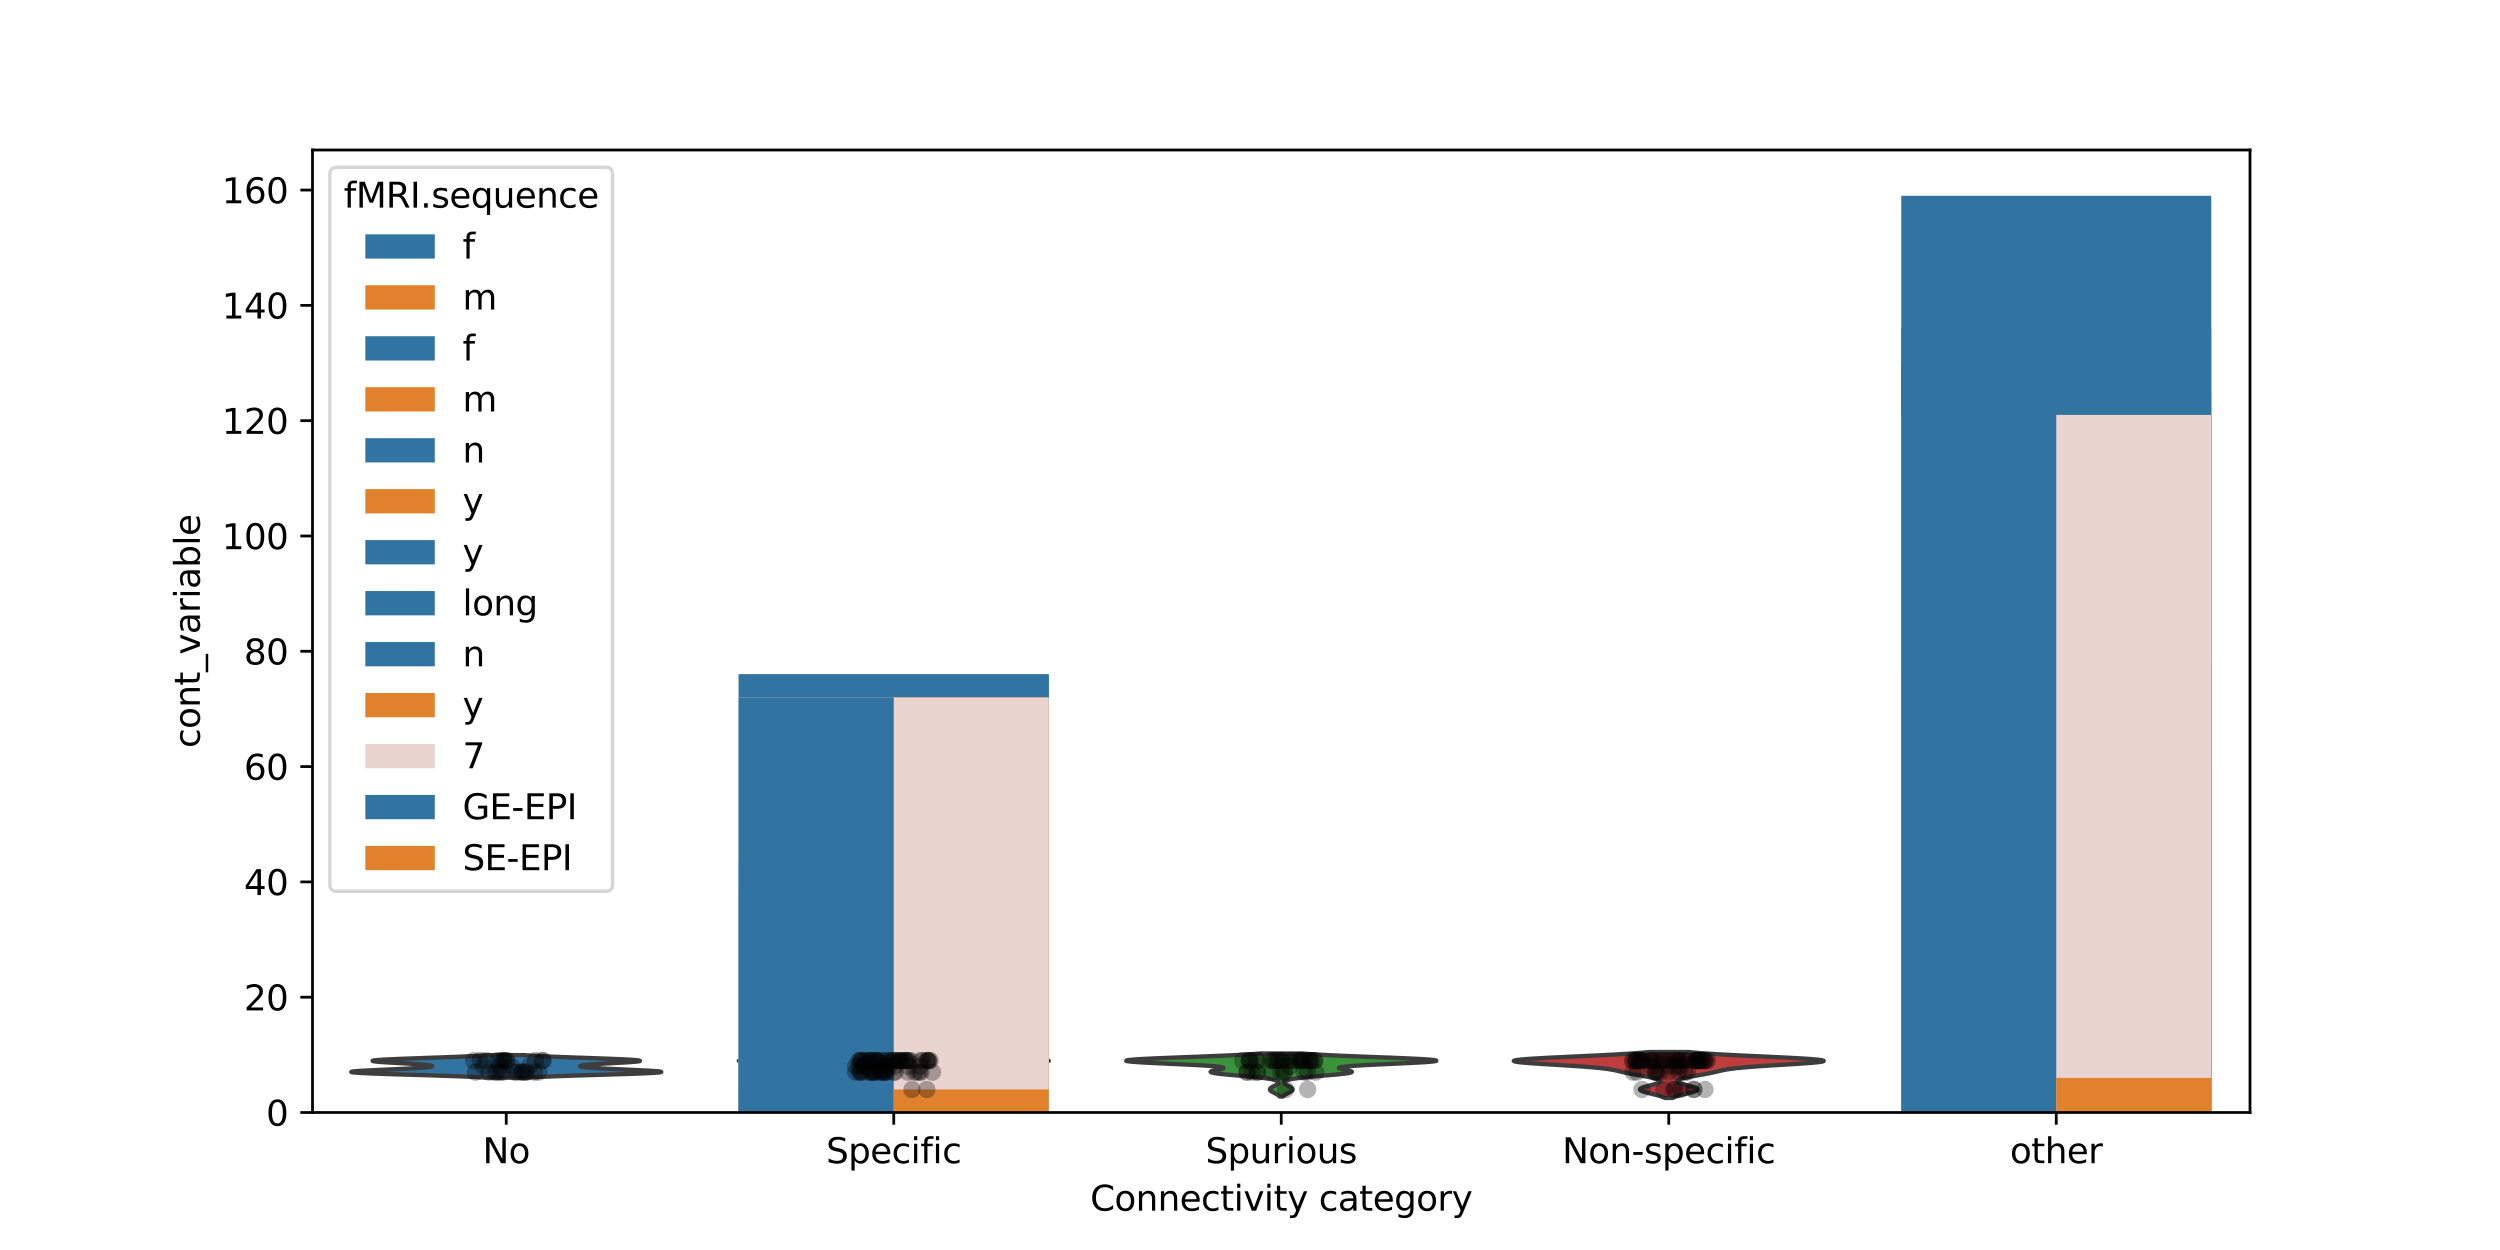 <?xml version="1.0" encoding="utf-8" standalone="no"?>
<!DOCTYPE svg PUBLIC "-//W3C//DTD SVG 1.1//EN"
  "http://www.w3.org/Graphics/SVG/1.1/DTD/svg11.dtd">
<svg xmlns:xlink="http://www.w3.org/1999/xlink" width="720pt" height="360pt" viewBox="0 0 720 360" xmlns="http://www.w3.org/2000/svg" version="1.1">
 <defs>
  <style type="text/css">*{stroke-linejoin: round; stroke-linecap: butt}</style>
 </defs>
 <g id="figure_1">
  <g id="patch_1">
   <path d="M 0 360 
L 720 360 
L 720 0 
L 0 0 
z
" style="fill: #ffffff"/>
  </g>
  <g id="axes_1">
   <g id="patch_2">
    <path d="M 90 320.4 
L 648 320.4 
L 648 43.2 
L 90 43.2 
z
" style="fill: #ffffff"/>
   </g>
   <g id="FillBetweenPolyCollection_1">
    <defs>
     <path id="mb0c8ccf836" d="M 151.641 -49.634 
L 139.959 -49.634 
L 138.932 -49.7 
L 137.78 -49.765 
L 136.497 -49.831 
L 135.083 -49.897 
L 133.537 -49.962 
L 131.863 -50.028 
L 130.069 -50.094 
L 128.162 -50.159 
L 126.159 -50.225 
L 124.075 -50.29 
L 121.932 -50.356 
L 119.753 -50.422 
L 117.565 -50.487 
L 115.398 -50.553 
L 113.282 -50.619 
L 111.248 -50.684 
L 109.329 -50.75 
L 107.555 -50.816 
L 105.954 -50.881 
L 104.553 -50.947 
L 103.374 -51.012 
L 102.436 -51.078 
L 101.75 -51.144 
L 101.324 -51.209 
L 101.16 -51.275 
L 101.254 -51.341 
L 101.596 -51.406 
L 102.171 -51.472 
L 102.958 -51.538 
L 103.935 -51.603 
L 105.074 -51.669 
L 106.346 -51.734 
L 107.72 -51.8 
L 109.165 -51.866 
L 110.65 -51.931 
L 112.147 -51.997 
L 113.629 -52.063 
L 115.07 -52.128 
L 116.451 -52.194 
L 117.752 -52.259 
L 118.96 -52.325 
L 120.062 -52.391 
L 121.05 -52.456 
L 121.919 -52.522 
L 122.664 -52.588 
L 123.284 -52.653 
L 123.778 -52.719 
L 124.146 -52.785 
L 124.39 -52.85 
L 124.509 -52.916 
L 124.506 -52.981 
L 124.382 -53.047 
L 124.137 -53.113 
L 123.774 -53.178 
L 123.294 -53.244 
L 122.699 -53.31 
L 121.995 -53.375 
L 121.187 -53.441 
L 120.282 -53.507 
L 119.291 -53.572 
L 118.227 -53.638 
L 117.105 -53.703 
L 115.943 -53.769 
L 114.762 -53.835 
L 113.584 -53.9 
L 112.436 -53.966 
L 111.342 -54.032 
L 110.329 -54.097 
L 109.423 -54.163 
L 108.65 -54.229 
L 108.034 -54.294 
L 107.593 -54.36 
L 107.347 -54.425 
L 107.308 -54.491 
L 107.485 -54.557 
L 107.881 -54.622 
L 108.496 -54.688 
L 109.325 -54.754 
L 110.355 -54.819 
L 111.573 -54.885 
L 112.959 -54.95 
L 114.491 -55.016 
L 116.146 -55.082 
L 117.897 -55.147 
L 119.717 -55.213 
L 121.58 -55.279 
L 123.459 -55.344 
L 125.33 -55.41 
L 127.17 -55.476 
L 128.958 -55.541 
L 130.677 -55.607 
L 132.312 -55.672 
L 133.852 -55.738 
L 135.287 -55.804 
L 136.612 -55.869 
L 137.825 -55.935 
L 138.925 -56.001 
L 139.913 -56.066 
L 140.793 -56.132 
L 150.807 -56.132 
L 150.807 -56.132 
L 151.687 -56.066 
L 152.675 -56.001 
L 153.775 -55.935 
L 154.988 -55.869 
L 156.313 -55.804 
L 157.748 -55.738 
L 159.288 -55.672 
L 160.923 -55.607 
L 162.642 -55.541 
L 164.43 -55.476 
L 166.27 -55.41 
L 168.141 -55.344 
L 170.02 -55.279 
L 171.883 -55.213 
L 173.703 -55.147 
L 175.454 -55.082 
L 177.109 -55.016 
L 178.641 -54.95 
L 180.027 -54.885 
L 181.245 -54.819 
L 182.275 -54.754 
L 183.104 -54.688 
L 183.719 -54.622 
L 184.115 -54.557 
L 184.292 -54.491 
L 184.253 -54.425 
L 184.007 -54.36 
L 183.566 -54.294 
L 182.95 -54.229 
L 182.177 -54.163 
L 181.271 -54.097 
L 180.258 -54.032 
L 179.164 -53.966 
L 178.016 -53.9 
L 176.838 -53.835 
L 175.657 -53.769 
L 174.495 -53.703 
L 173.373 -53.638 
L 172.309 -53.572 
L 171.318 -53.507 
L 170.413 -53.441 
L 169.605 -53.375 
L 168.901 -53.31 
L 168.306 -53.244 
L 167.826 -53.178 
L 167.463 -53.113 
L 167.218 -53.047 
L 167.094 -52.981 
L 167.091 -52.916 
L 167.21 -52.85 
L 167.454 -52.785 
L 167.822 -52.719 
L 168.316 -52.653 
L 168.936 -52.588 
L 169.681 -52.522 
L 170.55 -52.456 
L 171.538 -52.391 
L 172.64 -52.325 
L 173.848 -52.259 
L 175.149 -52.194 
L 176.53 -52.128 
L 177.971 -52.063 
L 179.453 -51.997 
L 180.95 -51.931 
L 182.435 -51.866 
L 183.88 -51.8 
L 185.254 -51.734 
L 186.526 -51.669 
L 187.665 -51.603 
L 188.642 -51.538 
L 189.429 -51.472 
L 190.004 -51.406 
L 190.346 -51.341 
L 190.44 -51.275 
L 190.276 -51.209 
L 189.85 -51.144 
L 189.164 -51.078 
L 188.226 -51.012 
L 187.047 -50.947 
L 185.646 -50.881 
L 184.045 -50.816 
L 182.271 -50.75 
L 180.352 -50.684 
L 178.318 -50.619 
L 176.202 -50.553 
L 174.035 -50.487 
L 171.847 -50.422 
L 169.668 -50.356 
L 167.525 -50.29 
L 165.441 -50.225 
L 163.438 -50.159 
L 161.531 -50.094 
L 159.737 -50.028 
L 158.063 -49.962 
L 156.517 -49.897 
L 155.103 -49.831 
L 153.82 -49.765 
L 152.668 -49.7 
L 151.641 -49.634 
z
" style="stroke: #3d3d3d; stroke-width: 1.25"/>
    </defs>
    <g clip-path="url(#p67530dc807)">
     <use xlink:href="#mb0c8ccf836" x="0" y="360" style="fill: #3274a1; stroke: #3d3d3d; stroke-width: 1.25"/>
    </g>
   </g>
   <g id="FillBetweenPolyCollection_2">
    <defs>
     <path id="m995549fa7d" d="M 257.707 -44.682 
L 257.093 -44.682 
L 256.992 -44.797 
L 256.869 -44.913 
L 256.724 -45.028 
L 256.558 -45.143 
L 256.375 -45.259 
L 256.178 -45.374 
L 255.975 -45.489 
L 255.774 -45.605 
L 255.586 -45.72 
L 255.419 -45.836 
L 255.283 -45.951 
L 255.188 -46.066 
L 255.138 -46.182 
L 255.137 -46.297 
L 255.185 -46.412 
L 255.279 -46.528 
L 255.413 -46.643 
L 255.579 -46.758 
L 255.767 -46.874 
L 255.967 -46.989 
L 256.17 -47.105 
L 256.367 -47.22 
L 256.552 -47.335 
L 256.718 -47.451 
L 256.863 -47.566 
L 256.987 -47.681 
L 257.088 -47.797 
L 257.168 -47.912 
L 257.229 -48.027 
L 257.273 -48.143 
L 257.3 -48.258 
L 257.312 -48.374 
L 257.306 -48.489 
L 257.28 -48.604 
L 257.228 -48.72 
L 257.14 -48.835 
L 257.004 -48.95 
L 256.803 -49.066 
L 256.514 -49.181 
L 256.11 -49.296 
L 255.562 -49.412 
L 254.837 -49.527 
L 253.902 -49.643 
L 252.73 -49.758 
L 251.299 -49.873 
L 249.602 -49.989 
L 247.645 -50.104 
L 245.46 -50.219 
L 243.096 -50.335 
L 240.628 -50.45 
L 238.147 -50.565 
L 235.76 -50.681 
L 233.576 -50.796 
L 231.698 -50.912 
L 230.215 -51.027 
L 229.188 -51.142 
L 228.645 -51.258 
L 228.577 -51.373 
L 228.94 -51.488 
L 229.66 -51.604 
L 230.639 -51.719 
L 231.772 -51.835 
L 232.952 -51.95 
L 234.083 -52.065 
L 235.088 -52.181 
L 235.911 -52.296 
L 236.518 -52.411 
L 236.89 -52.527 
L 237.022 -52.642 
L 236.908 -52.757 
L 236.543 -52.873 
L 235.913 -52.988 
L 234.998 -53.104 
L 233.778 -53.219 
L 232.234 -53.334 
L 230.366 -53.45 
L 228.194 -53.565 
L 225.775 -53.68 
L 223.198 -53.796 
L 220.591 -53.911 
L 218.109 -54.026 
L 215.923 -54.142 
L 214.205 -54.257 
L 213.111 -54.373 
L 212.76 -54.488 
L 213.223 -54.603 
L 214.514 -54.719 
L 216.588 -54.834 
L 219.348 -54.949 
L 222.653 -55.065 
L 226.334 -55.18 
L 230.21 -55.295 
L 234.108 -55.411 
L 237.874 -55.526 
L 241.381 -55.642 
L 244.541 -55.757 
L 247.3 -55.872 
L 249.638 -55.988 
L 251.563 -56.103 
L 263.237 -56.103 
L 263.237 -56.103 
L 265.162 -55.988 
L 267.5 -55.872 
L 270.259 -55.757 
L 273.419 -55.642 
L 276.926 -55.526 
L 280.692 -55.411 
L 284.59 -55.295 
L 288.466 -55.18 
L 292.147 -55.065 
L 295.452 -54.949 
L 298.212 -54.834 
L 300.286 -54.719 
L 301.577 -54.603 
L 302.04 -54.488 
L 301.689 -54.373 
L 300.595 -54.257 
L 298.877 -54.142 
L 296.691 -54.026 
L 294.209 -53.911 
L 291.602 -53.796 
L 289.025 -53.68 
L 286.606 -53.565 
L 284.434 -53.45 
L 282.566 -53.334 
L 281.022 -53.219 
L 279.802 -53.104 
L 278.887 -52.988 
L 278.257 -52.873 
L 277.892 -52.757 
L 277.778 -52.642 
L 277.91 -52.527 
L 278.282 -52.411 
L 278.889 -52.296 
L 279.712 -52.181 
L 280.717 -52.065 
L 281.848 -51.95 
L 283.028 -51.835 
L 284.161 -51.719 
L 285.14 -51.604 
L 285.86 -51.488 
L 286.223 -51.373 
L 286.155 -51.258 
L 285.612 -51.142 
L 284.585 -51.027 
L 283.102 -50.912 
L 281.224 -50.796 
L 279.04 -50.681 
L 276.653 -50.565 
L 274.172 -50.45 
L 271.704 -50.335 
L 269.34 -50.219 
L 267.155 -50.104 
L 265.198 -49.989 
L 263.501 -49.873 
L 262.07 -49.758 
L 260.898 -49.643 
L 259.963 -49.527 
L 259.238 -49.412 
L 258.69 -49.296 
L 258.286 -49.181 
L 257.997 -49.066 
L 257.796 -48.95 
L 257.66 -48.835 
L 257.572 -48.72 
L 257.52 -48.604 
L 257.494 -48.489 
L 257.488 -48.374 
L 257.5 -48.258 
L 257.527 -48.143 
L 257.571 -48.027 
L 257.632 -47.912 
L 257.712 -47.797 
L 257.813 -47.681 
L 257.937 -47.566 
L 258.082 -47.451 
L 258.248 -47.335 
L 258.433 -47.22 
L 258.63 -47.105 
L 258.833 -46.989 
L 259.033 -46.874 
L 259.221 -46.758 
L 259.387 -46.643 
L 259.521 -46.528 
L 259.615 -46.412 
L 259.663 -46.297 
L 259.662 -46.182 
L 259.612 -46.066 
L 259.517 -45.951 
L 259.381 -45.836 
L 259.214 -45.72 
L 259.026 -45.605 
L 258.825 -45.489 
L 258.622 -45.374 
L 258.425 -45.259 
L 258.242 -45.143 
L 258.076 -45.028 
L 257.931 -44.913 
L 257.808 -44.797 
L 257.707 -44.682 
z
" style="stroke: #3d3d3d; stroke-width: 1.25"/>
    </defs>
    <g clip-path="url(#p67530dc807)">
     <use xlink:href="#m995549fa7d" x="0" y="360" style="fill: #e1812c; stroke: #3d3d3d; stroke-width: 1.25"/>
    </g>
   </g>
   <g id="FillBetweenPolyCollection_3">
    <defs>
     <path id="mba74babc0c" d="M 369.442 -44.189 
L 368.558 -44.189 
L 368.439 -44.315 
L 368.3 -44.44 
L 368.139 -44.565 
L 367.957 -44.691 
L 367.755 -44.816 
L 367.535 -44.941 
L 367.303 -45.066 
L 367.063 -45.192 
L 366.821 -45.317 
L 366.586 -45.442 
L 366.365 -45.568 
L 366.166 -45.693 
L 365.997 -45.818 
L 365.865 -45.944 
L 365.776 -46.069 
L 365.734 -46.194 
L 365.74 -46.32 
L 365.794 -46.445 
L 365.894 -46.57 
L 366.034 -46.696 
L 366.21 -46.821 
L 366.414 -46.946 
L 366.637 -47.072 
L 366.872 -47.197 
L 367.108 -47.322 
L 367.339 -47.448 
L 367.556 -47.573 
L 367.753 -47.698 
L 367.923 -47.823 
L 368.06 -47.949 
L 368.159 -48.074 
L 368.215 -48.199 
L 368.22 -48.325 
L 368.168 -48.45 
L 368.05 -48.575 
L 367.858 -48.701 
L 367.58 -48.826 
L 367.206 -48.951 
L 366.724 -49.077 
L 366.125 -49.202 
L 365.398 -49.327 
L 364.539 -49.453 
L 363.545 -49.578 
L 362.421 -49.703 
L 361.178 -49.829 
L 359.833 -49.954 
L 358.412 -50.079 
L 356.948 -50.204 
L 355.481 -50.33 
L 354.055 -50.455 
L 352.715 -50.58 
L 351.508 -50.706 
L 350.476 -50.831 
L 349.654 -50.956 
L 349.069 -51.082 
L 348.732 -51.207 
L 348.644 -51.332 
L 348.789 -51.458 
L 349.136 -51.583 
L 349.642 -51.708 
L 350.251 -51.834 
L 350.896 -51.959 
L 351.506 -52.084 
L 352.007 -52.21 
L 352.327 -52.335 
L 352.399 -52.46 
L 352.164 -52.585 
L 351.578 -52.711 
L 350.611 -52.836 
L 349.254 -52.961 
L 347.516 -53.087 
L 345.43 -53.212 
L 343.049 -53.337 
L 340.448 -53.463 
L 337.72 -53.588 
L 334.97 -53.713 
L 332.316 -53.839 
L 329.876 -53.964 
L 327.765 -54.089 
L 326.088 -54.215 
L 324.931 -54.34 
L 324.36 -54.465 
L 324.411 -54.591 
L 325.091 -54.716 
L 326.38 -54.841 
L 328.227 -54.967 
L 330.561 -55.092 
L 333.289 -55.217 
L 336.309 -55.342 
L 339.512 -55.468 
L 342.793 -55.593 
L 346.051 -55.718 
L 349.2 -55.844 
L 352.169 -55.969 
L 354.904 -56.094 
L 357.369 -56.22 
L 359.545 -56.345 
L 361.427 -56.47 
L 363.024 -56.596 
L 374.976 -56.596 
L 374.976 -56.596 
L 376.573 -56.47 
L 378.455 -56.345 
L 380.631 -56.22 
L 383.096 -56.094 
L 385.831 -55.969 
L 388.8 -55.844 
L 391.949 -55.718 
L 395.207 -55.593 
L 398.488 -55.468 
L 401.691 -55.342 
L 404.711 -55.217 
L 407.439 -55.092 
L 409.773 -54.967 
L 411.62 -54.841 
L 412.909 -54.716 
L 413.589 -54.591 
L 413.64 -54.465 
L 413.069 -54.34 
L 411.912 -54.215 
L 410.235 -54.089 
L 408.124 -53.964 
L 405.684 -53.839 
L 403.03 -53.713 
L 400.28 -53.588 
L 397.552 -53.463 
L 394.951 -53.337 
L 392.57 -53.212 
L 390.484 -53.087 
L 388.746 -52.961 
L 387.389 -52.836 
L 386.422 -52.711 
L 385.836 -52.585 
L 385.601 -52.46 
L 385.673 -52.335 
L 385.993 -52.21 
L 386.494 -52.084 
L 387.104 -51.959 
L 387.749 -51.834 
L 388.358 -51.708 
L 388.864 -51.583 
L 389.211 -51.458 
L 389.356 -51.332 
L 389.268 -51.207 
L 388.931 -51.082 
L 388.346 -50.956 
L 387.524 -50.831 
L 386.492 -50.706 
L 385.285 -50.58 
L 383.945 -50.455 
L 382.519 -50.33 
L 381.052 -50.204 
L 379.588 -50.079 
L 378.167 -49.954 
L 376.822 -49.829 
L 375.579 -49.703 
L 374.455 -49.578 
L 373.461 -49.453 
L 372.602 -49.327 
L 371.875 -49.202 
L 371.276 -49.077 
L 370.794 -48.951 
L 370.42 -48.826 
L 370.142 -48.701 
L 369.95 -48.575 
L 369.832 -48.45 
L 369.78 -48.325 
L 369.785 -48.199 
L 369.841 -48.074 
L 369.94 -47.949 
L 370.077 -47.823 
L 370.247 -47.698 
L 370.444 -47.573 
L 370.661 -47.448 
L 370.892 -47.322 
L 371.128 -47.197 
L 371.363 -47.072 
L 371.586 -46.946 
L 371.79 -46.821 
L 371.966 -46.696 
L 372.106 -46.57 
L 372.206 -46.445 
L 372.26 -46.32 
L 372.266 -46.194 
L 372.224 -46.069 
L 372.135 -45.944 
L 372.003 -45.818 
L 371.834 -45.693 
L 371.635 -45.568 
L 371.414 -45.442 
L 371.179 -45.317 
L 370.937 -45.192 
L 370.697 -45.066 
L 370.465 -44.941 
L 370.245 -44.816 
L 370.043 -44.691 
L 369.861 -44.565 
L 369.7 -44.44 
L 369.561 -44.315 
L 369.442 -44.189 
z
" style="stroke: #3d3d3d; stroke-width: 1.25"/>
    </defs>
    <g clip-path="url(#p67530dc807)">
     <use xlink:href="#mba74babc0c" x="0" y="360" style="fill: #3a923a; stroke: #3d3d3d; stroke-width: 1.25"/>
    </g>
   </g>
   <g id="FillBetweenPolyCollection_4">
    <defs>
     <path id="m34751f9131" d="M 481.724 -43.778 
L 479.476 -43.778 
L 479.211 -43.911 
L 478.905 -44.045 
L 478.555 -44.179 
L 478.162 -44.312 
L 477.728 -44.446 
L 477.256 -44.58 
L 476.751 -44.713 
L 476.223 -44.847 
L 475.68 -44.981 
L 475.134 -45.114 
L 474.599 -45.248 
L 474.089 -45.381 
L 473.618 -45.515 
L 473.2 -45.649 
L 472.849 -45.782 
L 472.576 -45.916 
L 472.39 -46.05 
L 472.298 -46.183 
L 472.303 -46.317 
L 472.404 -46.45 
L 472.598 -46.584 
L 472.877 -46.718 
L 473.23 -46.851 
L 473.647 -46.985 
L 474.111 -47.119 
L 474.608 -47.252 
L 475.122 -47.386 
L 475.636 -47.519 
L 476.134 -47.653 
L 476.604 -47.787 
L 477.031 -47.92 
L 477.404 -48.054 
L 477.713 -48.188 
L 477.949 -48.321 
L 478.107 -48.455 
L 478.182 -48.588 
L 478.168 -48.722 
L 478.066 -48.856 
L 477.872 -48.989 
L 477.59 -49.123 
L 477.22 -49.257 
L 476.767 -49.39 
L 476.237 -49.524 
L 475.638 -49.657 
L 474.98 -49.791 
L 474.273 -49.925 
L 473.531 -50.058 
L 472.768 -50.192 
L 471.996 -50.326 
L 471.231 -50.459 
L 470.484 -50.593 
L 469.765 -50.727 
L 469.081 -50.86 
L 468.436 -50.994 
L 467.827 -51.127 
L 467.248 -51.261 
L 466.688 -51.395 
L 466.13 -51.528 
L 465.551 -51.662 
L 464.928 -51.796 
L 464.232 -51.929 
L 463.435 -52.063 
L 462.511 -52.196 
L 461.435 -52.33 
L 460.188 -52.464 
L 458.759 -52.597 
L 457.144 -52.731 
L 455.352 -52.865 
L 453.4 -52.998 
L 451.321 -53.132 
L 449.155 -53.265 
L 446.956 -53.399 
L 444.784 -53.533 
L 442.707 -53.666 
L 440.796 -53.8 
L 439.12 -53.934 
L 437.745 -54.067 
L 436.731 -54.201 
L 436.125 -54.334 
L 435.96 -54.468 
L 436.256 -54.602 
L 437.014 -54.735 
L 438.218 -54.869 
L 439.838 -55.003 
L 441.829 -55.136 
L 444.133 -55.27 
L 446.686 -55.404 
L 449.416 -55.537 
L 452.252 -55.671 
L 455.125 -55.804 
L 457.969 -55.938 
L 460.726 -56.072 
L 463.349 -56.205 
L 465.798 -56.339 
L 468.047 -56.473 
L 470.078 -56.606 
L 471.882 -56.74 
L 473.461 -56.873 
L 474.822 -57.007 
L 486.378 -57.007 
L 486.378 -57.007 
L 487.739 -56.873 
L 489.318 -56.74 
L 491.122 -56.606 
L 493.153 -56.473 
L 495.402 -56.339 
L 497.851 -56.205 
L 500.474 -56.072 
L 503.231 -55.938 
L 506.075 -55.804 
L 508.948 -55.671 
L 511.784 -55.537 
L 514.514 -55.404 
L 517.067 -55.27 
L 519.371 -55.136 
L 521.362 -55.003 
L 522.982 -54.869 
L 524.186 -54.735 
L 524.944 -54.602 
L 525.24 -54.468 
L 525.075 -54.334 
L 524.469 -54.201 
L 523.455 -54.067 
L 522.08 -53.934 
L 520.404 -53.8 
L 518.493 -53.666 
L 516.416 -53.533 
L 514.244 -53.399 
L 512.045 -53.265 
L 509.879 -53.132 
L 507.8 -52.998 
L 505.848 -52.865 
L 504.056 -52.731 
L 502.441 -52.597 
L 501.012 -52.464 
L 499.765 -52.33 
L 498.689 -52.196 
L 497.765 -52.063 
L 496.968 -51.929 
L 496.272 -51.796 
L 495.649 -51.662 
L 495.07 -51.528 
L 494.512 -51.395 
L 493.952 -51.261 
L 493.373 -51.127 
L 492.764 -50.994 
L 492.119 -50.86 
L 491.435 -50.727 
L 490.716 -50.593 
L 489.969 -50.459 
L 489.204 -50.326 
L 488.432 -50.192 
L 487.669 -50.058 
L 486.927 -49.925 
L 486.22 -49.791 
L 485.562 -49.657 
L 484.963 -49.524 
L 484.433 -49.39 
L 483.98 -49.257 
L 483.61 -49.123 
L 483.328 -48.989 
L 483.134 -48.856 
L 483.032 -48.722 
L 483.018 -48.588 
L 483.093 -48.455 
L 483.251 -48.321 
L 483.487 -48.188 
L 483.796 -48.054 
L 484.169 -47.92 
L 484.596 -47.787 
L 485.066 -47.653 
L 485.564 -47.519 
L 486.078 -47.386 
L 486.592 -47.252 
L 487.089 -47.119 
L 487.553 -46.985 
L 487.97 -46.851 
L 488.323 -46.718 
L 488.602 -46.584 
L 488.796 -46.45 
L 488.897 -46.317 
L 488.902 -46.183 
L 488.81 -46.05 
L 488.624 -45.916 
L 488.351 -45.782 
L 488 -45.649 
L 487.582 -45.515 
L 487.111 -45.381 
L 486.601 -45.248 
L 486.066 -45.114 
L 485.52 -44.981 
L 484.977 -44.847 
L 484.449 -44.713 
L 483.944 -44.58 
L 483.472 -44.446 
L 483.038 -44.312 
L 482.645 -44.179 
L 482.295 -44.045 
L 481.989 -43.911 
L 481.724 -43.778 
z
" style="stroke: #3d3d3d; stroke-width: 1.25"/>
    </defs>
    <g clip-path="url(#p67530dc807)">
     <use xlink:href="#m34751f9131" x="0" y="360" style="fill: #c03d3e; stroke: #3d3d3d; stroke-width: 1.25"/>
    </g>
   </g>
   <g id="patch_3">
    <path d="M 212.76 320.4 
L 257.4 320.4 
L 257.4 247.343 
L 212.76 247.343 
z
" clip-path="url(#p67530dc807)" style="fill: #3274a1"/>
   </g>
   <g id="patch_4">
    <path d="M 547.56 320.4 
L 592.2 320.4 
L 592.2 194.211 
L 547.56 194.211 
z
" clip-path="url(#p67530dc807)" style="fill: #3274a1"/>
   </g>
   <g id="patch_5">
    <path d="M 257.4 320.4 
L 302.04 320.4 
L 302.04 267.268 
L 257.4 267.268 
z
" clip-path="url(#p67530dc807)" style="fill: #e1812c"/>
   </g>
   <g id="patch_6">
    <path d="M 592.2 320.4 
L 636.84 320.4 
L 636.84 220.777 
L 592.2 220.777 
z
" clip-path="url(#p67530dc807)" style="fill: #e1812c"/>
   </g>
   <g id="patch_7">
    <path d="M 145.8 320.4 
L 145.8 320.4 
L 145.8 320.4 
L 145.8 320.4 
z
" clip-path="url(#p67530dc807)" style="fill: #3274a1"/>
   </g>
   <g id="patch_8">
    <path d="M 145.8 320.4 
L 145.8 320.4 
L 145.8 320.4 
L 145.8 320.4 
z
" clip-path="url(#p67530dc807)" style="fill: #e1812c"/>
   </g>
   <g id="patch_9">
    <path d="M 212.76 320.4 
L 257.4 320.4 
L 257.4 305.457 
L 212.76 305.457 
z
" clip-path="url(#p67530dc807)" style="fill: #3274a1"/>
   </g>
   <g id="patch_10">
    <path d="M 547.56 320.4 
L 592.2 320.4 
L 592.2 302.136 
L 547.56 302.136 
z
" clip-path="url(#p67530dc807)" style="fill: #3274a1"/>
   </g>
   <g id="patch_11">
    <path d="M 257.4 320.4 
L 302.04 320.4 
L 302.04 209.155 
L 257.4 209.155 
z
" clip-path="url(#p67530dc807)" style="fill: #e1812c"/>
   </g>
   <g id="patch_12">
    <path d="M 592.2 320.4 
L 636.84 320.4 
L 636.84 112.853 
L 592.2 112.853 
z
" clip-path="url(#p67530dc807)" style="fill: #e1812c"/>
   </g>
   <g id="patch_13">
    <path d="M 145.8 320.4 
L 145.8 320.4 
L 145.8 320.4 
L 145.8 320.4 
z
" clip-path="url(#p67530dc807)" style="fill: #3274a1"/>
   </g>
   <g id="patch_14">
    <path d="M 145.8 320.4 
L 145.8 320.4 
L 145.8 320.4 
L 145.8 320.4 
z
" clip-path="url(#p67530dc807)" style="fill: #e1812c"/>
   </g>
   <g id="patch_15">
    <path d="M 212.76 320.4 
L 257.4 320.4 
L 257.4 257.306 
L 212.76 257.306 
z
" clip-path="url(#p67530dc807)" style="fill: #3274a1"/>
   </g>
   <g id="patch_16">
    <path d="M 547.56 320.4 
L 592.2 320.4 
L 592.2 224.098 
L 547.56 224.098 
z
" clip-path="url(#p67530dc807)" style="fill: #3274a1"/>
   </g>
   <g id="patch_17">
    <path d="M 257.4 320.4 
L 302.04 320.4 
L 302.04 257.306 
L 257.4 257.306 
z
" clip-path="url(#p67530dc807)" style="fill: #e1812c"/>
   </g>
   <g id="patch_18">
    <path d="M 592.2 320.4 
L 636.84 320.4 
L 636.84 190.891 
L 592.2 190.891 
z
" clip-path="url(#p67530dc807)" style="fill: #e1812c"/>
   </g>
   <g id="patch_19">
    <path d="M 145.8 320.4 
L 145.8 320.4 
L 145.8 320.4 
L 145.8 320.4 
z
" clip-path="url(#p67530dc807)" style="fill: #3274a1"/>
   </g>
   <g id="patch_20">
    <path d="M 145.8 320.4 
L 145.8 320.4 
L 145.8 320.4 
L 145.8 320.4 
z
" clip-path="url(#p67530dc807)" style="fill: #e1812c"/>
   </g>
   <g id="patch_21">
    <path d="M 212.76 320.4 
L 302.04 320.4 
L 302.04 194.211 
L 212.76 194.211 
z
" clip-path="url(#p67530dc807)" style="fill: #3274a1"/>
   </g>
   <g id="patch_22">
    <path d="M 547.56 320.4 
L 636.84 320.4 
L 636.84 94.589 
L 547.56 94.589 
z
" clip-path="url(#p67530dc807)" style="fill: #3274a1"/>
   </g>
   <g id="patch_23">
    <path d="M 145.8 320.4 
L 145.8 320.4 
L 145.8 320.4 
L 145.8 320.4 
z
" clip-path="url(#p67530dc807)" style="fill: #3274a1"/>
   </g>
   <g id="patch_24">
    <path d="M 212.76 320.4 
L 302.04 320.4 
L 302.04 194.211 
L 212.76 194.211 
z
" clip-path="url(#p67530dc807)" style="fill: #3274a1"/>
   </g>
   <g id="patch_25">
    <path d="M 547.56 320.4 
L 636.84 320.4 
L 636.84 56.4 
L 547.56 56.4 
z
" clip-path="url(#p67530dc807)" style="fill: #3274a1"/>
   </g>
   <g id="patch_26">
    <path d="M 145.8 320.4 
L 145.8 320.4 
L 145.8 320.4 
L 145.8 320.4 
z
" clip-path="url(#p67530dc807)" style="fill: #3274a1"/>
   </g>
   <g id="patch_27">
    <path d="M 212.76 320.4 
L 257.4 320.4 
L 257.4 313.758 
L 212.76 313.758 
z
" clip-path="url(#p67530dc807)" style="fill: #3274a1"/>
   </g>
   <g id="patch_28">
    <path d="M 547.56 320.4 
L 592.2 320.4 
L 592.2 295.494 
L 547.56 295.494 
z
" clip-path="url(#p67530dc807)" style="fill: #3274a1"/>
   </g>
   <g id="patch_29">
    <path d="M 257.4 320.4 
L 302.04 320.4 
L 302.04 200.853 
L 257.4 200.853 
z
" clip-path="url(#p67530dc807)" style="fill: #e1812c"/>
   </g>
   <g id="patch_30">
    <path d="M 592.2 320.4 
L 636.84 320.4 
L 636.84 119.494 
L 592.2 119.494 
z
" clip-path="url(#p67530dc807)" style="fill: #e1812c"/>
   </g>
   <g id="patch_31">
    <path d="M 145.8 320.4 
L 145.8 320.4 
L 145.8 320.4 
L 145.8 320.4 
z
" clip-path="url(#p67530dc807)" style="fill: #3274a1"/>
   </g>
   <g id="patch_32">
    <path d="M 145.8 320.4 
L 145.8 320.4 
L 145.8 320.4 
L 145.8 320.4 
z
" clip-path="url(#p67530dc807)" style="fill: #e1812c"/>
   </g>
   <g id="patch_33">
    <path d="M 212.76 320.4 
L 302.04 320.4 
L 302.04 200.853 
L 212.76 200.853 
z
" clip-path="url(#p67530dc807)" style="fill: #e9d4d0"/>
   </g>
   <g id="patch_34">
    <path d="M 547.56 320.4 
L 636.84 320.4 
L 636.84 119.494 
L 547.56 119.494 
z
" clip-path="url(#p67530dc807)" style="fill: #e9d4d0"/>
   </g>
   <g id="patch_35">
    <path d="M 145.8 320.4 
L 145.8 320.4 
L 145.8 320.4 
L 145.8 320.4 
z
" clip-path="url(#p67530dc807)" style="fill: #e9d4d0"/>
   </g>
   <g id="patch_36">
    <path d="M 212.76 320.4 
L 257.4 320.4 
L 257.4 200.853 
L 212.76 200.853 
z
" clip-path="url(#p67530dc807)" style="fill: #3274a1"/>
   </g>
   <g id="patch_37">
    <path d="M 547.56 320.4 
L 592.2 320.4 
L 592.2 104.551 
L 547.56 104.551 
z
" clip-path="url(#p67530dc807)" style="fill: #3274a1"/>
   </g>
   <g id="patch_38">
    <path d="M 257.4 320.4 
L 302.04 320.4 
L 302.04 313.758 
L 257.4 313.758 
z
" clip-path="url(#p67530dc807)" style="fill: #e1812c"/>
   </g>
   <g id="patch_39">
    <path d="M 592.2 320.4 
L 636.84 320.4 
L 636.84 310.438 
L 592.2 310.438 
z
" clip-path="url(#p67530dc807)" style="fill: #e1812c"/>
   </g>
   <g id="patch_40">
    <path d="M 145.8 320.4 
L 145.8 320.4 
L 145.8 320.4 
L 145.8 320.4 
z
" clip-path="url(#p67530dc807)" style="fill: #3274a1"/>
   </g>
   <g id="patch_41">
    <path d="M 145.8 320.4 
L 145.8 320.4 
L 145.8 320.4 
L 145.8 320.4 
z
" clip-path="url(#p67530dc807)" style="fill: #e1812c"/>
   </g>
   <g id="matplotlib.axis_1">
    <g id="xtick_1">
     <g id="line2d_1">
      <defs>
       <path id="mcfdeb6b7bf" d="M 0 0 
L 0 3.5 
" style="stroke: #000000; stroke-width: 0.8"/>
      </defs>
      <g>
       <use xlink:href="#mcfdeb6b7bf" x="145.8" y="320.4" style="stroke: #000000; stroke-width: 0.8"/>
      </g>
     </g>
     <g id="text_1">
      <!-- No -->
      <g transform="translate(139 334.998) scale(0.1 -0.1)">
       <defs>
        <path id="DejaVuSans-4e" d="M 628 4666 
L 1478 4666 
L 3547 763 
L 3547 4666 
L 4159 4666 
L 4159 0 
L 3309 0 
L 1241 3903 
L 1241 0 
L 628 0 
L 628 4666 
z
" transform="scale(0.016)"/>
        <path id="DejaVuSans-6f" d="M 1959 3097 
Q 1497 3097 1228 2736 
Q 959 2375 959 1747 
Q 959 1119 1226 758 
Q 1494 397 1959 397 
Q 2419 397 2687 759 
Q 2956 1122 2956 1747 
Q 2956 2369 2687 2733 
Q 2419 3097 1959 3097 
z
M 1959 3584 
Q 2709 3584 3137 3096 
Q 3566 2609 3566 1747 
Q 3566 888 3137 398 
Q 2709 -91 1959 -91 
Q 1206 -91 779 398 
Q 353 888 353 1747 
Q 353 2609 779 3096 
Q 1206 3584 1959 3584 
z
" transform="scale(0.016)"/>
       </defs>
       <use xlink:href="#DejaVuSans-4e"/>
       <use xlink:href="#DejaVuSans-6f" transform="translate(74.805 0)"/>
      </g>
     </g>
    </g>
    <g id="xtick_2">
     <g id="line2d_2">
      <g>
       <use xlink:href="#mcfdeb6b7bf" x="257.4" y="320.4" style="stroke: #000000; stroke-width: 0.8"/>
      </g>
     </g>
     <g id="text_2">
      <!-- Specific -->
      <g transform="translate(237.938 334.998) scale(0.1 -0.1)">
       <defs>
        <path id="DejaVuSans-53" d="M 3425 4513 
L 3425 3897 
Q 3066 4069 2747 4153 
Q 2428 4238 2131 4238 
Q 1616 4238 1336 4038 
Q 1056 3838 1056 3469 
Q 1056 3159 1242 3001 
Q 1428 2844 1947 2747 
L 2328 2669 
Q 3034 2534 3370 2195 
Q 3706 1856 3706 1288 
Q 3706 609 3251 259 
Q 2797 -91 1919 -91 
Q 1588 -91 1214 -16 
Q 841 59 441 206 
L 441 856 
Q 825 641 1194 531 
Q 1563 422 1919 422 
Q 2459 422 2753 634 
Q 3047 847 3047 1241 
Q 3047 1584 2836 1778 
Q 2625 1972 2144 2069 
L 1759 2144 
Q 1053 2284 737 2584 
Q 422 2884 422 3419 
Q 422 4038 858 4394 
Q 1294 4750 2059 4750 
Q 2388 4750 2728 4690 
Q 3069 4631 3425 4513 
z
" transform="scale(0.016)"/>
        <path id="DejaVuSans-70" d="M 1159 525 
L 1159 -1331 
L 581 -1331 
L 581 3500 
L 1159 3500 
L 1159 2969 
Q 1341 3281 1617 3432 
Q 1894 3584 2278 3584 
Q 2916 3584 3314 3078 
Q 3713 2572 3713 1747 
Q 3713 922 3314 415 
Q 2916 -91 2278 -91 
Q 1894 -91 1617 61 
Q 1341 213 1159 525 
z
M 3116 1747 
Q 3116 2381 2855 2742 
Q 2594 3103 2138 3103 
Q 1681 3103 1420 2742 
Q 1159 2381 1159 1747 
Q 1159 1113 1420 752 
Q 1681 391 2138 391 
Q 2594 391 2855 752 
Q 3116 1113 3116 1747 
z
" transform="scale(0.016)"/>
        <path id="DejaVuSans-65" d="M 3597 1894 
L 3597 1613 
L 953 1613 
Q 991 1019 1311 708 
Q 1631 397 2203 397 
Q 2534 397 2845 478 
Q 3156 559 3463 722 
L 3463 178 
Q 3153 47 2828 -22 
Q 2503 -91 2169 -91 
Q 1331 -91 842 396 
Q 353 884 353 1716 
Q 353 2575 817 3079 
Q 1281 3584 2069 3584 
Q 2775 3584 3186 3129 
Q 3597 2675 3597 1894 
z
M 3022 2063 
Q 3016 2534 2758 2815 
Q 2500 3097 2075 3097 
Q 1594 3097 1305 2825 
Q 1016 2553 972 2059 
L 3022 2063 
z
" transform="scale(0.016)"/>
        <path id="DejaVuSans-63" d="M 3122 3366 
L 3122 2828 
Q 2878 2963 2633 3030 
Q 2388 3097 2138 3097 
Q 1578 3097 1268 2742 
Q 959 2388 959 1747 
Q 959 1106 1268 751 
Q 1578 397 2138 397 
Q 2388 397 2633 464 
Q 2878 531 3122 666 
L 3122 134 
Q 2881 22 2623 -34 
Q 2366 -91 2075 -91 
Q 1284 -91 818 406 
Q 353 903 353 1747 
Q 353 2603 823 3093 
Q 1294 3584 2113 3584 
Q 2378 3584 2631 3529 
Q 2884 3475 3122 3366 
z
" transform="scale(0.016)"/>
        <path id="DejaVuSans-69" d="M 603 3500 
L 1178 3500 
L 1178 0 
L 603 0 
L 603 3500 
z
M 603 4863 
L 1178 4863 
L 1178 4134 
L 603 4134 
L 603 4863 
z
" transform="scale(0.016)"/>
        <path id="DejaVuSans-66" d="M 2375 4863 
L 2375 4384 
L 1825 4384 
Q 1516 4384 1395 4259 
Q 1275 4134 1275 3809 
L 1275 3500 
L 2222 3500 
L 2222 3053 
L 1275 3053 
L 1275 0 
L 697 0 
L 697 3053 
L 147 3053 
L 147 3500 
L 697 3500 
L 697 3744 
Q 697 4328 969 4595 
Q 1241 4863 1831 4863 
L 2375 4863 
z
" transform="scale(0.016)"/>
       </defs>
       <use xlink:href="#DejaVuSans-53"/>
       <use xlink:href="#DejaVuSans-70" transform="translate(63.477 0)"/>
       <use xlink:href="#DejaVuSans-65" transform="translate(126.953 0)"/>
       <use xlink:href="#DejaVuSans-63" transform="translate(188.477 0)"/>
       <use xlink:href="#DejaVuSans-69" transform="translate(243.457 0)"/>
       <use xlink:href="#DejaVuSans-66" transform="translate(271.24 0)"/>
       <use xlink:href="#DejaVuSans-69" transform="translate(306.445 0)"/>
       <use xlink:href="#DejaVuSans-63" transform="translate(334.229 0)"/>
      </g>
     </g>
    </g>
    <g id="xtick_3">
     <g id="line2d_3">
      <g>
       <use xlink:href="#mcfdeb6b7bf" x="369" y="320.4" style="stroke: #000000; stroke-width: 0.8"/>
      </g>
     </g>
     <g id="text_3">
      <!-- Spurious -->
      <g transform="translate(347.205 334.998) scale(0.1 -0.1)">
       <defs>
        <path id="DejaVuSans-75" d="M 544 1381 
L 544 3500 
L 1119 3500 
L 1119 1403 
Q 1119 906 1312 657 
Q 1506 409 1894 409 
Q 2359 409 2629 706 
Q 2900 1003 2900 1516 
L 2900 3500 
L 3475 3500 
L 3475 0 
L 2900 0 
L 2900 538 
Q 2691 219 2414 64 
Q 2138 -91 1772 -91 
Q 1169 -91 856 284 
Q 544 659 544 1381 
z
M 1991 3584 
L 1991 3584 
z
" transform="scale(0.016)"/>
        <path id="DejaVuSans-72" d="M 2631 2963 
Q 2534 3019 2420 3045 
Q 2306 3072 2169 3072 
Q 1681 3072 1420 2755 
Q 1159 2438 1159 1844 
L 1159 0 
L 581 0 
L 581 3500 
L 1159 3500 
L 1159 2956 
Q 1341 3275 1631 3429 
Q 1922 3584 2338 3584 
Q 2397 3584 2469 3576 
Q 2541 3569 2628 3553 
L 2631 2963 
z
" transform="scale(0.016)"/>
        <path id="DejaVuSans-73" d="M 2834 3397 
L 2834 2853 
Q 2591 2978 2328 3040 
Q 2066 3103 1784 3103 
Q 1356 3103 1142 2972 
Q 928 2841 928 2578 
Q 928 2378 1081 2264 
Q 1234 2150 1697 2047 
L 1894 2003 
Q 2506 1872 2764 1633 
Q 3022 1394 3022 966 
Q 3022 478 2636 193 
Q 2250 -91 1575 -91 
Q 1294 -91 989 -36 
Q 684 19 347 128 
L 347 722 
Q 666 556 975 473 
Q 1284 391 1588 391 
Q 1994 391 2212 530 
Q 2431 669 2431 922 
Q 2431 1156 2273 1281 
Q 2116 1406 1581 1522 
L 1381 1569 
Q 847 1681 609 1914 
Q 372 2147 372 2553 
Q 372 3047 722 3315 
Q 1072 3584 1716 3584 
Q 2034 3584 2315 3537 
Q 2597 3491 2834 3397 
z
" transform="scale(0.016)"/>
       </defs>
       <use xlink:href="#DejaVuSans-53"/>
       <use xlink:href="#DejaVuSans-70" transform="translate(63.477 0)"/>
       <use xlink:href="#DejaVuSans-75" transform="translate(126.953 0)"/>
       <use xlink:href="#DejaVuSans-72" transform="translate(190.332 0)"/>
       <use xlink:href="#DejaVuSans-69" transform="translate(231.445 0)"/>
       <use xlink:href="#DejaVuSans-6f" transform="translate(259.229 0)"/>
       <use xlink:href="#DejaVuSans-75" transform="translate(320.41 0)"/>
       <use xlink:href="#DejaVuSans-73" transform="translate(383.789 0)"/>
      </g>
     </g>
    </g>
    <g id="xtick_4">
     <g id="line2d_4">
      <g>
       <use xlink:href="#mcfdeb6b7bf" x="480.6" y="320.4" style="stroke: #000000; stroke-width: 0.8"/>
      </g>
     </g>
     <g id="text_4">
      <!-- Non-specific -->
      <g transform="translate(449.935 334.998) scale(0.1 -0.1)">
       <defs>
        <path id="DejaVuSans-6e" d="M 3513 2113 
L 3513 0 
L 2938 0 
L 2938 2094 
Q 2938 2591 2744 2837 
Q 2550 3084 2163 3084 
Q 1697 3084 1428 2787 
Q 1159 2491 1159 1978 
L 1159 0 
L 581 0 
L 581 3500 
L 1159 3500 
L 1159 2956 
Q 1366 3272 1645 3428 
Q 1925 3584 2291 3584 
Q 2894 3584 3203 3211 
Q 3513 2838 3513 2113 
z
" transform="scale(0.016)"/>
        <path id="DejaVuSans-2d" d="M 313 2009 
L 1997 2009 
L 1997 1497 
L 313 1497 
L 313 2009 
z
" transform="scale(0.016)"/>
       </defs>
       <use xlink:href="#DejaVuSans-4e"/>
       <use xlink:href="#DejaVuSans-6f" transform="translate(74.805 0)"/>
       <use xlink:href="#DejaVuSans-6e" transform="translate(135.986 0)"/>
       <use xlink:href="#DejaVuSans-2d" transform="translate(199.365 0)"/>
       <use xlink:href="#DejaVuSans-73" transform="translate(235.449 0)"/>
       <use xlink:href="#DejaVuSans-70" transform="translate(287.549 0)"/>
       <use xlink:href="#DejaVuSans-65" transform="translate(351.025 0)"/>
       <use xlink:href="#DejaVuSans-63" transform="translate(412.549 0)"/>
       <use xlink:href="#DejaVuSans-69" transform="translate(467.529 0)"/>
       <use xlink:href="#DejaVuSans-66" transform="translate(495.312 0)"/>
       <use xlink:href="#DejaVuSans-69" transform="translate(530.518 0)"/>
       <use xlink:href="#DejaVuSans-63" transform="translate(558.301 0)"/>
      </g>
     </g>
    </g>
    <g id="xtick_5">
     <g id="line2d_5">
      <g>
       <use xlink:href="#mcfdeb6b7bf" x="592.2" y="320.4" style="stroke: #000000; stroke-width: 0.8"/>
      </g>
     </g>
     <g id="text_5">
      <!-- other -->
      <g transform="translate(578.88 334.998) scale(0.1 -0.1)">
       <defs>
        <path id="DejaVuSans-74" d="M 1172 4494 
L 1172 3500 
L 2356 3500 
L 2356 3053 
L 1172 3053 
L 1172 1153 
Q 1172 725 1289 603 
Q 1406 481 1766 481 
L 2356 481 
L 2356 0 
L 1766 0 
Q 1100 0 847 248 
Q 594 497 594 1153 
L 594 3053 
L 172 3053 
L 172 3500 
L 594 3500 
L 594 4494 
L 1172 4494 
z
" transform="scale(0.016)"/>
        <path id="DejaVuSans-68" d="M 3513 2113 
L 3513 0 
L 2938 0 
L 2938 2094 
Q 2938 2591 2744 2837 
Q 2550 3084 2163 3084 
Q 1697 3084 1428 2787 
Q 1159 2491 1159 1978 
L 1159 0 
L 581 0 
L 581 4863 
L 1159 4863 
L 1159 2956 
Q 1366 3272 1645 3428 
Q 1925 3584 2291 3584 
Q 2894 3584 3203 3211 
Q 3513 2838 3513 2113 
z
" transform="scale(0.016)"/>
       </defs>
       <use xlink:href="#DejaVuSans-6f"/>
       <use xlink:href="#DejaVuSans-74" transform="translate(61.182 0)"/>
       <use xlink:href="#DejaVuSans-68" transform="translate(100.391 0)"/>
       <use xlink:href="#DejaVuSans-65" transform="translate(163.77 0)"/>
       <use xlink:href="#DejaVuSans-72" transform="translate(225.293 0)"/>
      </g>
     </g>
    </g>
    <g id="text_6">
     <!-- Connectivity category -->
     <g transform="translate(313.981 348.677) scale(0.1 -0.1)">
      <defs>
       <path id="DejaVuSans-43" d="M 4122 4306 
L 4122 3641 
Q 3803 3938 3442 4084 
Q 3081 4231 2675 4231 
Q 1875 4231 1450 3742 
Q 1025 3253 1025 2328 
Q 1025 1406 1450 917 
Q 1875 428 2675 428 
Q 3081 428 3442 575 
Q 3803 722 4122 1019 
L 4122 359 
Q 3791 134 3420 21 
Q 3050 -91 2638 -91 
Q 1578 -91 968 557 
Q 359 1206 359 2328 
Q 359 3453 968 4101 
Q 1578 4750 2638 4750 
Q 3056 4750 3426 4639 
Q 3797 4528 4122 4306 
z
" transform="scale(0.016)"/>
       <path id="DejaVuSans-76" d="M 191 3500 
L 800 3500 
L 1894 563 
L 2988 3500 
L 3597 3500 
L 2284 0 
L 1503 0 
L 191 3500 
z
" transform="scale(0.016)"/>
       <path id="DejaVuSans-79" d="M 2059 -325 
Q 1816 -950 1584 -1140 
Q 1353 -1331 966 -1331 
L 506 -1331 
L 506 -850 
L 844 -850 
Q 1081 -850 1212 -737 
Q 1344 -625 1503 -206 
L 1606 56 
L 191 3500 
L 800 3500 
L 1894 763 
L 2988 3500 
L 3597 3500 
L 2059 -325 
z
" transform="scale(0.016)"/>
       <path id="DejaVuSans-20" transform="scale(0.016)"/>
       <path id="DejaVuSans-61" d="M 2194 1759 
Q 1497 1759 1228 1600 
Q 959 1441 959 1056 
Q 959 750 1161 570 
Q 1363 391 1709 391 
Q 2188 391 2477 730 
Q 2766 1069 2766 1631 
L 2766 1759 
L 2194 1759 
z
M 3341 1997 
L 3341 0 
L 2766 0 
L 2766 531 
Q 2569 213 2275 61 
Q 1981 -91 1556 -91 
Q 1019 -91 701 211 
Q 384 513 384 1019 
Q 384 1609 779 1909 
Q 1175 2209 1959 2209 
L 2766 2209 
L 2766 2266 
Q 2766 2663 2505 2880 
Q 2244 3097 1772 3097 
Q 1472 3097 1187 3025 
Q 903 2953 641 2809 
L 641 3341 
Q 956 3463 1253 3523 
Q 1550 3584 1831 3584 
Q 2591 3584 2966 3190 
Q 3341 2797 3341 1997 
z
" transform="scale(0.016)"/>
       <path id="DejaVuSans-67" d="M 2906 1791 
Q 2906 2416 2648 2759 
Q 2391 3103 1925 3103 
Q 1463 3103 1205 2759 
Q 947 2416 947 1791 
Q 947 1169 1205 825 
Q 1463 481 1925 481 
Q 2391 481 2648 825 
Q 2906 1169 2906 1791 
z
M 3481 434 
Q 3481 -459 3084 -895 
Q 2688 -1331 1869 -1331 
Q 1566 -1331 1297 -1286 
Q 1028 -1241 775 -1147 
L 775 -588 
Q 1028 -725 1275 -790 
Q 1522 -856 1778 -856 
Q 2344 -856 2625 -561 
Q 2906 -266 2906 331 
L 2906 616 
Q 2728 306 2450 153 
Q 2172 0 1784 0 
Q 1141 0 747 490 
Q 353 981 353 1791 
Q 353 2603 747 3093 
Q 1141 3584 1784 3584 
Q 2172 3584 2450 3431 
Q 2728 3278 2906 2969 
L 2906 3500 
L 3481 3500 
L 3481 434 
z
" transform="scale(0.016)"/>
      </defs>
      <use xlink:href="#DejaVuSans-43"/>
      <use xlink:href="#DejaVuSans-6f" transform="translate(69.824 0)"/>
      <use xlink:href="#DejaVuSans-6e" transform="translate(131.006 0)"/>
      <use xlink:href="#DejaVuSans-6e" transform="translate(194.385 0)"/>
      <use xlink:href="#DejaVuSans-65" transform="translate(257.764 0)"/>
      <use xlink:href="#DejaVuSans-63" transform="translate(319.287 0)"/>
      <use xlink:href="#DejaVuSans-74" transform="translate(374.268 0)"/>
      <use xlink:href="#DejaVuSans-69" transform="translate(413.477 0)"/>
      <use xlink:href="#DejaVuSans-76" transform="translate(441.26 0)"/>
      <use xlink:href="#DejaVuSans-69" transform="translate(500.439 0)"/>
      <use xlink:href="#DejaVuSans-74" transform="translate(528.223 0)"/>
      <use xlink:href="#DejaVuSans-79" transform="translate(567.432 0)"/>
      <use xlink:href="#DejaVuSans-20" transform="translate(626.611 0)"/>
      <use xlink:href="#DejaVuSans-63" transform="translate(658.398 0)"/>
      <use xlink:href="#DejaVuSans-61" transform="translate(713.379 0)"/>
      <use xlink:href="#DejaVuSans-74" transform="translate(774.658 0)"/>
      <use xlink:href="#DejaVuSans-65" transform="translate(813.867 0)"/>
      <use xlink:href="#DejaVuSans-67" transform="translate(875.391 0)"/>
      <use xlink:href="#DejaVuSans-6f" transform="translate(938.867 0)"/>
      <use xlink:href="#DejaVuSans-72" transform="translate(1000.049 0)"/>
      <use xlink:href="#DejaVuSans-79" transform="translate(1041.162 0)"/>
     </g>
    </g>
   </g>
   <g id="matplotlib.axis_2">
    <g id="ytick_1">
     <g id="line2d_6">
      <defs>
       <path id="m139d29c903" d="M 0 0 
L -3.5 0 
" style="stroke: #000000; stroke-width: 0.8"/>
      </defs>
      <g>
       <use xlink:href="#m139d29c903" x="90" y="320.4" style="stroke: #000000; stroke-width: 0.8"/>
      </g>
     </g>
     <g id="text_7">
      <!-- 0 -->
      <g transform="translate(76.638 324.199) scale(0.1 -0.1)">
       <defs>
        <path id="DejaVuSans-30" d="M 2034 4250 
Q 1547 4250 1301 3770 
Q 1056 3291 1056 2328 
Q 1056 1369 1301 889 
Q 1547 409 2034 409 
Q 2525 409 2770 889 
Q 3016 1369 3016 2328 
Q 3016 3291 2770 3770 
Q 2525 4250 2034 4250 
z
M 2034 4750 
Q 2819 4750 3233 4129 
Q 3647 3509 3647 2328 
Q 3647 1150 3233 529 
Q 2819 -91 2034 -91 
Q 1250 -91 836 529 
Q 422 1150 422 2328 
Q 422 3509 836 4129 
Q 1250 4750 2034 4750 
z
" transform="scale(0.016)"/>
       </defs>
       <use xlink:href="#DejaVuSans-30"/>
      </g>
     </g>
    </g>
    <g id="ytick_2">
     <g id="line2d_7">
      <g>
       <use xlink:href="#m139d29c903" x="90" y="287.192" style="stroke: #000000; stroke-width: 0.8"/>
      </g>
     </g>
     <g id="text_8">
      <!-- 20 -->
      <g transform="translate(70.275 290.992) scale(0.1 -0.1)">
       <defs>
        <path id="DejaVuSans-32" d="M 1228 531 
L 3431 531 
L 3431 0 
L 469 0 
L 469 531 
Q 828 903 1448 1529 
Q 2069 2156 2228 2338 
Q 2531 2678 2651 2914 
Q 2772 3150 2772 3378 
Q 2772 3750 2511 3984 
Q 2250 4219 1831 4219 
Q 1534 4219 1204 4116 
Q 875 4013 500 3803 
L 500 4441 
Q 881 4594 1212 4672 
Q 1544 4750 1819 4750 
Q 2544 4750 2975 4387 
Q 3406 4025 3406 3419 
Q 3406 3131 3298 2873 
Q 3191 2616 2906 2266 
Q 2828 2175 2409 1742 
Q 1991 1309 1228 531 
z
" transform="scale(0.016)"/>
       </defs>
       <use xlink:href="#DejaVuSans-32"/>
       <use xlink:href="#DejaVuSans-30" transform="translate(63.623 0)"/>
      </g>
     </g>
    </g>
    <g id="ytick_3">
     <g id="line2d_8">
      <g>
       <use xlink:href="#m139d29c903" x="90" y="253.985" style="stroke: #000000; stroke-width: 0.8"/>
      </g>
     </g>
     <g id="text_9">
      <!-- 40 -->
      <g transform="translate(70.275 257.784) scale(0.1 -0.1)">
       <defs>
        <path id="DejaVuSans-34" d="M 2419 4116 
L 825 1625 
L 2419 1625 
L 2419 4116 
z
M 2253 4666 
L 3047 4666 
L 3047 1625 
L 3713 1625 
L 3713 1100 
L 3047 1100 
L 3047 0 
L 2419 0 
L 2419 1100 
L 313 1100 
L 313 1709 
L 2253 4666 
z
" transform="scale(0.016)"/>
       </defs>
       <use xlink:href="#DejaVuSans-34"/>
       <use xlink:href="#DejaVuSans-30" transform="translate(63.623 0)"/>
      </g>
     </g>
    </g>
    <g id="ytick_4">
     <g id="line2d_9">
      <g>
       <use xlink:href="#m139d29c903" x="90" y="220.777" style="stroke: #000000; stroke-width: 0.8"/>
      </g>
     </g>
     <g id="text_10">
      <!-- 60 -->
      <g transform="translate(70.275 224.577) scale(0.1 -0.1)">
       <defs>
        <path id="DejaVuSans-36" d="M 2113 2584 
Q 1688 2584 1439 2293 
Q 1191 2003 1191 1497 
Q 1191 994 1439 701 
Q 1688 409 2113 409 
Q 2538 409 2786 701 
Q 3034 994 3034 1497 
Q 3034 2003 2786 2293 
Q 2538 2584 2113 2584 
z
M 3366 4563 
L 3366 3988 
Q 3128 4100 2886 4159 
Q 2644 4219 2406 4219 
Q 1781 4219 1451 3797 
Q 1122 3375 1075 2522 
Q 1259 2794 1537 2939 
Q 1816 3084 2150 3084 
Q 2853 3084 3261 2657 
Q 3669 2231 3669 1497 
Q 3669 778 3244 343 
Q 2819 -91 2113 -91 
Q 1303 -91 875 529 
Q 447 1150 447 2328 
Q 447 3434 972 4092 
Q 1497 4750 2381 4750 
Q 2619 4750 2861 4703 
Q 3103 4656 3366 4563 
z
" transform="scale(0.016)"/>
       </defs>
       <use xlink:href="#DejaVuSans-36"/>
       <use xlink:href="#DejaVuSans-30" transform="translate(63.623 0)"/>
      </g>
     </g>
    </g>
    <g id="ytick_5">
     <g id="line2d_10">
      <g>
       <use xlink:href="#m139d29c903" x="90" y="187.57" style="stroke: #000000; stroke-width: 0.8"/>
      </g>
     </g>
     <g id="text_11">
      <!-- 80 -->
      <g transform="translate(70.275 191.369) scale(0.1 -0.1)">
       <defs>
        <path id="DejaVuSans-38" d="M 2034 2216 
Q 1584 2216 1326 1975 
Q 1069 1734 1069 1313 
Q 1069 891 1326 650 
Q 1584 409 2034 409 
Q 2484 409 2743 651 
Q 3003 894 3003 1313 
Q 3003 1734 2745 1975 
Q 2488 2216 2034 2216 
z
M 1403 2484 
Q 997 2584 770 2862 
Q 544 3141 544 3541 
Q 544 4100 942 4425 
Q 1341 4750 2034 4750 
Q 2731 4750 3128 4425 
Q 3525 4100 3525 3541 
Q 3525 3141 3298 2862 
Q 3072 2584 2669 2484 
Q 3125 2378 3379 2068 
Q 3634 1759 3634 1313 
Q 3634 634 3220 271 
Q 2806 -91 2034 -91 
Q 1263 -91 848 271 
Q 434 634 434 1313 
Q 434 1759 690 2068 
Q 947 2378 1403 2484 
z
M 1172 3481 
Q 1172 3119 1398 2916 
Q 1625 2713 2034 2713 
Q 2441 2713 2670 2916 
Q 2900 3119 2900 3481 
Q 2900 3844 2670 4047 
Q 2441 4250 2034 4250 
Q 1625 4250 1398 4047 
Q 1172 3844 1172 3481 
z
" transform="scale(0.016)"/>
       </defs>
       <use xlink:href="#DejaVuSans-38"/>
       <use xlink:href="#DejaVuSans-30" transform="translate(63.623 0)"/>
      </g>
     </g>
    </g>
    <g id="ytick_6">
     <g id="line2d_11">
      <g>
       <use xlink:href="#m139d29c903" x="90" y="154.362" style="stroke: #000000; stroke-width: 0.8"/>
      </g>
     </g>
     <g id="text_12">
      <!-- 100 -->
      <g transform="translate(63.913 158.161) scale(0.1 -0.1)">
       <defs>
        <path id="DejaVuSans-31" d="M 794 531 
L 1825 531 
L 1825 4091 
L 703 3866 
L 703 4441 
L 1819 4666 
L 2450 4666 
L 2450 531 
L 3481 531 
L 3481 0 
L 794 0 
L 794 531 
z
" transform="scale(0.016)"/>
       </defs>
       <use xlink:href="#DejaVuSans-31"/>
       <use xlink:href="#DejaVuSans-30" transform="translate(63.623 0)"/>
       <use xlink:href="#DejaVuSans-30" transform="translate(127.246 0)"/>
      </g>
     </g>
    </g>
    <g id="ytick_7">
     <g id="line2d_12">
      <g>
       <use xlink:href="#m139d29c903" x="90" y="121.155" style="stroke: #000000; stroke-width: 0.8"/>
      </g>
     </g>
     <g id="text_13">
      <!-- 120 -->
      <g transform="translate(63.913 124.954) scale(0.1 -0.1)">
       <use xlink:href="#DejaVuSans-31"/>
       <use xlink:href="#DejaVuSans-32" transform="translate(63.623 0)"/>
       <use xlink:href="#DejaVuSans-30" transform="translate(127.246 0)"/>
      </g>
     </g>
    </g>
    <g id="ytick_8">
     <g id="line2d_13">
      <g>
       <use xlink:href="#m139d29c903" x="90" y="87.947" style="stroke: #000000; stroke-width: 0.8"/>
      </g>
     </g>
     <g id="text_14">
      <!-- 140 -->
      <g transform="translate(63.913 91.746) scale(0.1 -0.1)">
       <use xlink:href="#DejaVuSans-31"/>
       <use xlink:href="#DejaVuSans-34" transform="translate(63.623 0)"/>
       <use xlink:href="#DejaVuSans-30" transform="translate(127.246 0)"/>
      </g>
     </g>
    </g>
    <g id="ytick_9">
     <g id="line2d_14">
      <g>
       <use xlink:href="#m139d29c903" x="90" y="54.74" style="stroke: #000000; stroke-width: 0.8"/>
      </g>
     </g>
     <g id="text_15">
      <!-- 160 -->
      <g transform="translate(63.913 58.539) scale(0.1 -0.1)">
       <use xlink:href="#DejaVuSans-31"/>
       <use xlink:href="#DejaVuSans-36" transform="translate(63.623 0)"/>
       <use xlink:href="#DejaVuSans-30" transform="translate(127.246 0)"/>
      </g>
     </g>
    </g>
    <g id="text_16">
     <!-- cont_variable -->
     <g transform="translate(57.555 215.409) rotate(-90) scale(0.1 -0.1)">
      <defs>
       <path id="DejaVuSans-5f" d="M 3263 -1063 
L 3263 -1509 
L -63 -1509 
L -63 -1063 
L 3263 -1063 
z
" transform="scale(0.016)"/>
       <path id="DejaVuSans-62" d="M 3116 1747 
Q 3116 2381 2855 2742 
Q 2594 3103 2138 3103 
Q 1681 3103 1420 2742 
Q 1159 2381 1159 1747 
Q 1159 1113 1420 752 
Q 1681 391 2138 391 
Q 2594 391 2855 752 
Q 3116 1113 3116 1747 
z
M 1159 2969 
Q 1341 3281 1617 3432 
Q 1894 3584 2278 3584 
Q 2916 3584 3314 3078 
Q 3713 2572 3713 1747 
Q 3713 922 3314 415 
Q 2916 -91 2278 -91 
Q 1894 -91 1617 61 
Q 1341 213 1159 525 
L 1159 0 
L 581 0 
L 581 4863 
L 1159 4863 
L 1159 2969 
z
" transform="scale(0.016)"/>
       <path id="DejaVuSans-6c" d="M 603 4863 
L 1178 4863 
L 1178 0 
L 603 0 
L 603 4863 
z
" transform="scale(0.016)"/>
      </defs>
      <use xlink:href="#DejaVuSans-63"/>
      <use xlink:href="#DejaVuSans-6f" transform="translate(54.98 0)"/>
      <use xlink:href="#DejaVuSans-6e" transform="translate(116.162 0)"/>
      <use xlink:href="#DejaVuSans-74" transform="translate(179.541 0)"/>
      <use xlink:href="#DejaVuSans-5f" transform="translate(218.75 0)"/>
      <use xlink:href="#DejaVuSans-76" transform="translate(268.75 0)"/>
      <use xlink:href="#DejaVuSans-61" transform="translate(327.93 0)"/>
      <use xlink:href="#DejaVuSans-72" transform="translate(389.209 0)"/>
      <use xlink:href="#DejaVuSans-69" transform="translate(430.322 0)"/>
      <use xlink:href="#DejaVuSans-61" transform="translate(458.105 0)"/>
      <use xlink:href="#DejaVuSans-62" transform="translate(519.385 0)"/>
      <use xlink:href="#DejaVuSans-6c" transform="translate(582.861 0)"/>
      <use xlink:href="#DejaVuSans-65" transform="translate(610.645 0)"/>
     </g>
    </g>
   </g>
   <g id="line2d_15">
    <path clip-path="url(#p67530dc807)" style="fill: none; stroke: #424242; stroke-width: 2.25; stroke-linecap: square"/>
   </g>
   <g id="line2d_16">
    <path clip-path="url(#p67530dc807)" style="fill: none; stroke: #424242; stroke-width: 2.25; stroke-linecap: square"/>
   </g>
   <g id="line2d_17">
    <path clip-path="url(#p67530dc807)" style="fill: none; stroke: #424242; stroke-width: 2.25; stroke-linecap: square"/>
   </g>
   <g id="line2d_18">
    <path clip-path="url(#p67530dc807)" style="fill: none; stroke: #424242; stroke-width: 2.25; stroke-linecap: square"/>
   </g>
   <g id="line2d_19">
    <path clip-path="url(#p67530dc807)" style="fill: none; stroke: #424242; stroke-width: 2.25; stroke-linecap: square"/>
   </g>
   <g id="line2d_20">
    <path clip-path="url(#p67530dc807)" style="fill: none; stroke: #424242; stroke-width: 2.25; stroke-linecap: square"/>
   </g>
   <g id="line2d_21">
    <path clip-path="url(#p67530dc807)" style="fill: none; stroke: #424242; stroke-width: 2.25; stroke-linecap: square"/>
   </g>
   <g id="line2d_22">
    <path clip-path="url(#p67530dc807)" style="fill: none; stroke: #424242; stroke-width: 2.25; stroke-linecap: square"/>
   </g>
   <g id="line2d_23">
    <path clip-path="url(#p67530dc807)" style="fill: none; stroke: #424242; stroke-width: 2.25; stroke-linecap: square"/>
   </g>
   <g id="line2d_24">
    <path clip-path="url(#p67530dc807)" style="fill: none; stroke: #424242; stroke-width: 2.25; stroke-linecap: square"/>
   </g>
   <g id="line2d_25">
    <path clip-path="url(#p67530dc807)" style="fill: none; stroke: #424242; stroke-width: 2.25; stroke-linecap: square"/>
   </g>
   <g id="line2d_26">
    <path clip-path="url(#p67530dc807)" style="fill: none; stroke: #424242; stroke-width: 2.25; stroke-linecap: square"/>
   </g>
   <g id="line2d_27">
    <path clip-path="url(#p67530dc807)" style="fill: none; stroke: #424242; stroke-width: 2.25; stroke-linecap: square"/>
   </g>
   <g id="line2d_28">
    <path clip-path="url(#p67530dc807)" style="fill: none; stroke: #424242; stroke-width: 2.25; stroke-linecap: square"/>
   </g>
   <g id="line2d_29">
    <path clip-path="url(#p67530dc807)" style="fill: none; stroke: #424242; stroke-width: 2.25; stroke-linecap: square"/>
   </g>
   <g id="line2d_30">
    <path clip-path="url(#p67530dc807)" style="fill: none; stroke: #424242; stroke-width: 2.25; stroke-linecap: square"/>
   </g>
   <g id="line2d_31">
    <path clip-path="url(#p67530dc807)" style="fill: none; stroke: #424242; stroke-width: 2.25; stroke-linecap: square"/>
   </g>
   <g id="line2d_32">
    <path clip-path="url(#p67530dc807)" style="fill: none; stroke: #424242; stroke-width: 2.25; stroke-linecap: square"/>
   </g>
   <g id="line2d_33">
    <path clip-path="url(#p67530dc807)" style="fill: none; stroke: #424242; stroke-width: 2.25; stroke-linecap: square"/>
   </g>
   <g id="line2d_34">
    <path clip-path="url(#p67530dc807)" style="fill: none; stroke: #424242; stroke-width: 2.25; stroke-linecap: square"/>
   </g>
   <g id="line2d_35">
    <path clip-path="url(#p67530dc807)" style="fill: none; stroke: #424242; stroke-width: 2.25; stroke-linecap: square"/>
   </g>
   <g id="line2d_36">
    <path clip-path="url(#p67530dc807)" style="fill: none; stroke: #424242; stroke-width: 2.25; stroke-linecap: square"/>
   </g>
   <g id="line2d_37">
    <path clip-path="url(#p67530dc807)" style="fill: none; stroke: #424242; stroke-width: 2.25; stroke-linecap: square"/>
   </g>
   <g id="line2d_38">
    <path clip-path="url(#p67530dc807)" style="fill: none; stroke: #424242; stroke-width: 2.25; stroke-linecap: square"/>
   </g>
   <g id="line2d_39">
    <path clip-path="url(#p67530dc807)" style="fill: none; stroke: #424242; stroke-width: 2.25; stroke-linecap: square"/>
   </g>
   <g id="line2d_40">
    <path clip-path="url(#p67530dc807)" style="fill: none; stroke: #424242; stroke-width: 2.25; stroke-linecap: square"/>
   </g>
   <g id="patch_42">
    <path d="M 90 320.4 
L 90 43.2 
" style="fill: none; stroke: #000000; stroke-width: 0.8; stroke-linejoin: miter; stroke-linecap: square"/>
   </g>
   <g id="patch_43">
    <path d="M 648 320.4 
L 648 43.2 
" style="fill: none; stroke: #000000; stroke-width: 0.8; stroke-linejoin: miter; stroke-linecap: square"/>
   </g>
   <g id="patch_44">
    <path d="M 90 320.4 
L 648 320.4 
" style="fill: none; stroke: #000000; stroke-width: 0.8; stroke-linejoin: miter; stroke-linecap: square"/>
   </g>
   <g id="patch_45">
    <path d="M 90 43.2 
L 648 43.2 
" style="fill: none; stroke: #000000; stroke-width: 0.8; stroke-linejoin: miter; stroke-linecap: square"/>
   </g>
   <g id="PathCollection_1">
    <defs>
     <path id="m6f1c7963b2" d="M 0 2.5 
C 0.663 2.5 1.299 2.237 1.768 1.768 
C 2.237 1.299 2.5 0.663 2.5 0 
C 2.5 -0.663 2.237 -1.299 1.768 -1.768 
C 1.299 -2.237 0.663 -2.5 0 -2.5 
C -0.663 -2.5 -1.299 -2.237 -1.768 -1.768 
C -2.237 -1.299 -2.5 -0.663 -2.5 0 
C -2.5 0.663 -2.237 1.299 -1.768 1.768 
C -1.299 2.237 -0.663 2.5 0 2.5 
z
"/>
    </defs>
    <g clip-path="url(#p67530dc807)">
     <use xlink:href="#m6f1c7963b2" x="152.476" y="307.117" style="fill-opacity: 0.3"/>
     <use xlink:href="#m6f1c7963b2" x="143.944" y="307.117" style="fill-opacity: 0.3"/>
     <use xlink:href="#m6f1c7963b2" x="147.363" y="307.117" style="fill-opacity: 0.3"/>
     <use xlink:href="#m6f1c7963b2" x="139.288" y="307.117" style="fill-opacity: 0.3"/>
     <use xlink:href="#m6f1c7963b2" x="139.974" y="305.457" style="fill-opacity: 0.3"/>
     <use xlink:href="#m6f1c7963b2" x="145.137" y="305.457" style="fill-opacity: 0.3"/>
     <use xlink:href="#m6f1c7963b2" x="156.483" y="305.457" style="fill-opacity: 0.3"/>
     <use xlink:href="#m6f1c7963b2" x="155.118" y="308.777" style="fill-opacity: 0.3"/>
     <use xlink:href="#m6f1c7963b2" x="144.042" y="308.777" style="fill-opacity: 0.3"/>
     <use xlink:href="#m6f1c7963b2" x="142.509" y="308.777" style="fill-opacity: 0.3"/>
     <use xlink:href="#m6f1c7963b2" x="136.926" y="308.777" style="fill-opacity: 0.3"/>
     <use xlink:href="#m6f1c7963b2" x="150.235" y="308.777" style="fill-opacity: 0.3"/>
     <use xlink:href="#m6f1c7963b2" x="143.154" y="308.777" style="fill-opacity: 0.3"/>
     <use xlink:href="#m6f1c7963b2" x="148.206" y="308.777" style="fill-opacity: 0.3"/>
     <use xlink:href="#m6f1c7963b2" x="151.243" y="308.777" style="fill-opacity: 0.3"/>
     <use xlink:href="#m6f1c7963b2" x="153.913" y="308.777" style="fill-opacity: 0.3"/>
     <use xlink:href="#m6f1c7963b2" x="140.883" y="308.777" style="fill-opacity: 0.3"/>
     <use xlink:href="#m6f1c7963b2" x="148.994" y="308.777" style="fill-opacity: 0.3"/>
     <use xlink:href="#m6f1c7963b2" x="150.472" y="308.777" style="fill-opacity: 0.3"/>
     <use xlink:href="#m6f1c7963b2" x="151.599" y="308.777" style="fill-opacity: 0.3"/>
     <use xlink:href="#m6f1c7963b2" x="144.796" y="308.777" style="fill-opacity: 0.3"/>
     <use xlink:href="#m6f1c7963b2" x="145.675" y="305.457" style="fill-opacity: 0.3"/>
     <use xlink:href="#m6f1c7963b2" x="145.015" y="305.457" style="fill-opacity: 0.3"/>
     <use xlink:href="#m6f1c7963b2" x="156.134" y="305.457" style="fill-opacity: 0.3"/>
     <use xlink:href="#m6f1c7963b2" x="143.309" y="305.457" style="fill-opacity: 0.3"/>
     <use xlink:href="#m6f1c7963b2" x="144.269" y="305.457" style="fill-opacity: 0.3"/>
     <use xlink:href="#m6f1c7963b2" x="154.208" y="305.457" style="fill-opacity: 0.3"/>
     <use xlink:href="#m6f1c7963b2" x="136.401" y="305.457" style="fill-opacity: 0.3"/>
     <use xlink:href="#m6f1c7963b2" x="146.001" y="305.457" style="fill-opacity: 0.3"/>
     <use xlink:href="#m6f1c7963b2" x="138.256" y="305.457" style="fill-opacity: 0.3"/>
    </g>
   </g>
   <g id="PathCollection_2">
    <g clip-path="url(#p67530dc807)">
     <use xlink:href="#m6f1c7963b2" x="250.726" y="307.117" style="fill-opacity: 0.3"/>
     <use xlink:href="#m6f1c7963b2" x="247.377" y="307.117" style="fill-opacity: 0.3"/>
     <use xlink:href="#m6f1c7963b2" x="256.002" y="307.117" style="fill-opacity: 0.3"/>
     <use xlink:href="#m6f1c7963b2" x="246.382" y="307.117" style="fill-opacity: 0.3"/>
     <use xlink:href="#m6f1c7963b2" x="253.817" y="307.117" style="fill-opacity: 0.3"/>
     <use xlink:href="#m6f1c7963b2" x="248.638" y="307.117" style="fill-opacity: 0.3"/>
     <use xlink:href="#m6f1c7963b2" x="261.643" y="307.117" style="fill-opacity: 0.3"/>
     <use xlink:href="#m6f1c7963b2" x="253.379" y="307.117" style="fill-opacity: 0.3"/>
     <use xlink:href="#m6f1c7963b2" x="264.932" y="307.117" style="fill-opacity: 0.3"/>
     <use xlink:href="#m6f1c7963b2" x="262.651" y="313.758" style="fill-opacity: 0.3"/>
     <use xlink:href="#m6f1c7963b2" x="266.921" y="313.758" style="fill-opacity: 0.3"/>
     <use xlink:href="#m6f1c7963b2" x="257.546" y="307.117" style="fill-opacity: 0.3"/>
     <use xlink:href="#m6f1c7963b2" x="248.927" y="307.117" style="fill-opacity: 0.3"/>
     <use xlink:href="#m6f1c7963b2" x="255.23" y="307.117" style="fill-opacity: 0.3"/>
     <use xlink:href="#m6f1c7963b2" x="252.356" y="305.457" style="fill-opacity: 0.3"/>
     <use xlink:href="#m6f1c7963b2" x="258.872" y="305.457" style="fill-opacity: 0.3"/>
     <use xlink:href="#m6f1c7963b2" x="267.44" y="305.457" style="fill-opacity: 0.3"/>
     <use xlink:href="#m6f1c7963b2" x="255.232" y="305.457" style="fill-opacity: 0.3"/>
     <use xlink:href="#m6f1c7963b2" x="247.97" y="305.457" style="fill-opacity: 0.3"/>
     <use xlink:href="#m6f1c7963b2" x="260.008" y="305.457" style="fill-opacity: 0.3"/>
     <use xlink:href="#m6f1c7963b2" x="261.656" y="305.457" style="fill-opacity: 0.3"/>
     <use xlink:href="#m6f1c7963b2" x="250.371" y="305.457" style="fill-opacity: 0.3"/>
     <use xlink:href="#m6f1c7963b2" x="267.891" y="305.457" style="fill-opacity: 0.3"/>
     <use xlink:href="#m6f1c7963b2" x="259.488" y="305.457" style="fill-opacity: 0.3"/>
     <use xlink:href="#m6f1c7963b2" x="250.835" y="305.457" style="fill-opacity: 0.3"/>
     <use xlink:href="#m6f1c7963b2" x="261.322" y="305.457" style="fill-opacity: 0.3"/>
     <use xlink:href="#m6f1c7963b2" x="258.901" y="305.457" style="fill-opacity: 0.3"/>
     <use xlink:href="#m6f1c7963b2" x="266.903" y="305.457" style="fill-opacity: 0.3"/>
     <use xlink:href="#m6f1c7963b2" x="262.285" y="305.457" style="fill-opacity: 0.3"/>
     <use xlink:href="#m6f1c7963b2" x="261.123" y="305.457" style="fill-opacity: 0.3"/>
     <use xlink:href="#m6f1c7963b2" x="267.163" y="305.457" style="fill-opacity: 0.3"/>
     <use xlink:href="#m6f1c7963b2" x="252.404" y="305.457" style="fill-opacity: 0.3"/>
     <use xlink:href="#m6f1c7963b2" x="257.646" y="305.457" style="fill-opacity: 0.3"/>
     <use xlink:href="#m6f1c7963b2" x="257.028" y="305.457" style="fill-opacity: 0.3"/>
     <use xlink:href="#m6f1c7963b2" x="267.332" y="305.457" style="fill-opacity: 0.3"/>
     <use xlink:href="#m6f1c7963b2" x="247.934" y="305.457" style="fill-opacity: 0.3"/>
     <use xlink:href="#m6f1c7963b2" x="250.364" y="305.457" style="fill-opacity: 0.3"/>
     <use xlink:href="#m6f1c7963b2" x="251.183" y="305.457" style="fill-opacity: 0.3"/>
     <use xlink:href="#m6f1c7963b2" x="260.773" y="305.457" style="fill-opacity: 0.3"/>
     <use xlink:href="#m6f1c7963b2" x="257.657" y="305.457" style="fill-opacity: 0.3"/>
     <use xlink:href="#m6f1c7963b2" x="252.559" y="305.457" style="fill-opacity: 0.3"/>
     <use xlink:href="#m6f1c7963b2" x="258.983" y="305.457" style="fill-opacity: 0.3"/>
     <use xlink:href="#m6f1c7963b2" x="249.329" y="305.457" style="fill-opacity: 0.3"/>
     <use xlink:href="#m6f1c7963b2" x="265.096" y="305.457" style="fill-opacity: 0.3"/>
     <use xlink:href="#m6f1c7963b2" x="247.362" y="305.457" style="fill-opacity: 0.3"/>
     <use xlink:href="#m6f1c7963b2" x="265.681" y="305.457" style="fill-opacity: 0.3"/>
     <use xlink:href="#m6f1c7963b2" x="248.37" y="305.457" style="fill-opacity: 0.3"/>
     <use xlink:href="#m6f1c7963b2" x="255.973" y="305.457" style="fill-opacity: 0.3"/>
     <use xlink:href="#m6f1c7963b2" x="264.794" y="308.777" style="fill-opacity: 0.3"/>
     <use xlink:href="#m6f1c7963b2" x="268.557" y="308.777" style="fill-opacity: 0.3"/>
     <use xlink:href="#m6f1c7963b2" x="263.374" y="308.777" style="fill-opacity: 0.3"/>
     <use xlink:href="#m6f1c7963b2" x="255.378" y="308.777" style="fill-opacity: 0.3"/>
     <use xlink:href="#m6f1c7963b2" x="248.382" y="308.777" style="fill-opacity: 0.3"/>
     <use xlink:href="#m6f1c7963b2" x="261.451" y="308.777" style="fill-opacity: 0.3"/>
     <use xlink:href="#m6f1c7963b2" x="264.159" y="308.777" style="fill-opacity: 0.3"/>
     <use xlink:href="#m6f1c7963b2" x="251.081" y="308.777" style="fill-opacity: 0.3"/>
     <use xlink:href="#m6f1c7963b2" x="246.387" y="308.777" style="fill-opacity: 0.3"/>
     <use xlink:href="#m6f1c7963b2" x="247.649" y="308.777" style="fill-opacity: 0.3"/>
     <use xlink:href="#m6f1c7963b2" x="251.036" y="308.777" style="fill-opacity: 0.3"/>
     <use xlink:href="#m6f1c7963b2" x="247.826" y="308.777" style="fill-opacity: 0.3"/>
     <use xlink:href="#m6f1c7963b2" x="254.979" y="308.777" style="fill-opacity: 0.3"/>
     <use xlink:href="#m6f1c7963b2" x="257.867" y="308.777" style="fill-opacity: 0.3"/>
     <use xlink:href="#m6f1c7963b2" x="251.706" y="308.777" style="fill-opacity: 0.3"/>
     <use xlink:href="#m6f1c7963b2" x="254.714" y="308.777" style="fill-opacity: 0.3"/>
     <use xlink:href="#m6f1c7963b2" x="265.298" y="308.777" style="fill-opacity: 0.3"/>
     <use xlink:href="#m6f1c7963b2" x="253.491" y="308.777" style="fill-opacity: 0.3"/>
     <use xlink:href="#m6f1c7963b2" x="252.24" y="308.777" style="fill-opacity: 0.3"/>
     <use xlink:href="#m6f1c7963b2" x="250.051" y="308.777" style="fill-opacity: 0.3"/>
     <use xlink:href="#m6f1c7963b2" x="251.172" y="308.777" style="fill-opacity: 0.3"/>
     <use xlink:href="#m6f1c7963b2" x="254.365" y="308.777" style="fill-opacity: 0.3"/>
     <use xlink:href="#m6f1c7963b2" x="257.303" y="308.777" style="fill-opacity: 0.3"/>
     <use xlink:href="#m6f1c7963b2" x="253.863" y="308.777" style="fill-opacity: 0.3"/>
     <use xlink:href="#m6f1c7963b2" x="254.119" y="305.457" style="fill-opacity: 0.3"/>
     <use xlink:href="#m6f1c7963b2" x="252.975" y="305.457" style="fill-opacity: 0.3"/>
     <use xlink:href="#m6f1c7963b2" x="260.635" y="305.457" style="fill-opacity: 0.3"/>
     <use xlink:href="#m6f1c7963b2" x="256.741" y="305.457" style="fill-opacity: 0.3"/>
    </g>
   </g>
   <g id="PathCollection_3">
    <g clip-path="url(#p67530dc807)">
     <use xlink:href="#m6f1c7963b2" x="371.512" y="307.117" style="fill-opacity: 0.3"/>
     <use xlink:href="#m6f1c7963b2" x="370.262" y="313.758" style="fill-opacity: 0.3"/>
     <use xlink:href="#m6f1c7963b2" x="376.601" y="313.758" style="fill-opacity: 0.3"/>
     <use xlink:href="#m6f1c7963b2" x="370.078" y="305.457" style="fill-opacity: 0.3"/>
     <use xlink:href="#m6f1c7963b2" x="369.02" y="305.457" style="fill-opacity: 0.3"/>
     <use xlink:href="#m6f1c7963b2" x="368.268" y="305.457" style="fill-opacity: 0.3"/>
     <use xlink:href="#m6f1c7963b2" x="373.502" y="305.457" style="fill-opacity: 0.3"/>
     <use xlink:href="#m6f1c7963b2" x="367.668" y="305.457" style="fill-opacity: 0.3"/>
     <use xlink:href="#m6f1c7963b2" x="378.547" y="305.457" style="fill-opacity: 0.3"/>
     <use xlink:href="#m6f1c7963b2" x="357.918" y="305.457" style="fill-opacity: 0.3"/>
     <use xlink:href="#m6f1c7963b2" x="371.634" y="305.457" style="fill-opacity: 0.3"/>
     <use xlink:href="#m6f1c7963b2" x="359.78" y="305.457" style="fill-opacity: 0.3"/>
     <use xlink:href="#m6f1c7963b2" x="361.807" y="305.457" style="fill-opacity: 0.3"/>
     <use xlink:href="#m6f1c7963b2" x="376.072" y="305.457" style="fill-opacity: 0.3"/>
     <use xlink:href="#m6f1c7963b2" x="366.507" y="305.457" style="fill-opacity: 0.3"/>
     <use xlink:href="#m6f1c7963b2" x="377.157" y="305.457" style="fill-opacity: 0.3"/>
     <use xlink:href="#m6f1c7963b2" x="367.16" y="305.457" style="fill-opacity: 0.3"/>
     <use xlink:href="#m6f1c7963b2" x="359.748" y="305.457" style="fill-opacity: 0.3"/>
     <use xlink:href="#m6f1c7963b2" x="374.803" y="305.457" style="fill-opacity: 0.3"/>
     <use xlink:href="#m6f1c7963b2" x="362.512" y="305.457" style="fill-opacity: 0.3"/>
     <use xlink:href="#m6f1c7963b2" x="372.17" y="305.457" style="fill-opacity: 0.3"/>
     <use xlink:href="#m6f1c7963b2" x="374.611" y="305.457" style="fill-opacity: 0.3"/>
     <use xlink:href="#m6f1c7963b2" x="378.642" y="305.457" style="fill-opacity: 0.3"/>
     <use xlink:href="#m6f1c7963b2" x="369.72" y="308.777" style="fill-opacity: 0.3"/>
     <use xlink:href="#m6f1c7963b2" x="376.506" y="308.777" style="fill-opacity: 0.3"/>
     <use xlink:href="#m6f1c7963b2" x="362.011" y="308.777" style="fill-opacity: 0.3"/>
     <use xlink:href="#m6f1c7963b2" x="359.049" y="308.777" style="fill-opacity: 0.3"/>
     <use xlink:href="#m6f1c7963b2" x="369.919" y="308.777" style="fill-opacity: 0.3"/>
     <use xlink:href="#m6f1c7963b2" x="375.588" y="308.777" style="fill-opacity: 0.3"/>
     <use xlink:href="#m6f1c7963b2" x="378.922" y="308.777" style="fill-opacity: 0.3"/>
     <use xlink:href="#m6f1c7963b2" x="366.282" y="308.777" style="fill-opacity: 0.3"/>
     <use xlink:href="#m6f1c7963b2" x="360.596" y="308.777" style="fill-opacity: 0.3"/>
     <use xlink:href="#m6f1c7963b2" x="368.854" y="308.777" style="fill-opacity: 0.3"/>
     <use xlink:href="#m6f1c7963b2" x="362.127" y="308.777" style="fill-opacity: 0.3"/>
     <use xlink:href="#m6f1c7963b2" x="359.268" y="308.777" style="fill-opacity: 0.3"/>
     <use xlink:href="#m6f1c7963b2" x="365.859" y="305.457" style="fill-opacity: 0.3"/>
     <use xlink:href="#m6f1c7963b2" x="377.624" y="305.457" style="fill-opacity: 0.3"/>
     <use xlink:href="#m6f1c7963b2" x="360.126" y="305.457" style="fill-opacity: 0.3"/>
     <use xlink:href="#m6f1c7963b2" x="374.277" y="305.457" style="fill-opacity: 0.3"/>
     <use xlink:href="#m6f1c7963b2" x="377.219" y="305.457" style="fill-opacity: 0.3"/>
     <use xlink:href="#m6f1c7963b2" x="369.191" y="305.457" style="fill-opacity: 0.3"/>
     <use xlink:href="#m6f1c7963b2" x="375.377" y="305.457" style="fill-opacity: 0.3"/>
    </g>
   </g>
   <g id="PathCollection_4">
    <g clip-path="url(#p67530dc807)">
     <use xlink:href="#m6f1c7963b2" x="480.571" y="307.117" style="fill-opacity: 0.3"/>
     <use xlink:href="#m6f1c7963b2" x="475.719" y="307.117" style="fill-opacity: 0.3"/>
     <use xlink:href="#m6f1c7963b2" x="482.413" y="307.117" style="fill-opacity: 0.3"/>
     <use xlink:href="#m6f1c7963b2" x="491.015" y="313.758" style="fill-opacity: 0.3"/>
     <use xlink:href="#m6f1c7963b2" x="487.841" y="313.758" style="fill-opacity: 0.3"/>
     <use xlink:href="#m6f1c7963b2" x="483.997" y="313.758" style="fill-opacity: 0.3"/>
     <use xlink:href="#m6f1c7963b2" x="479.194" y="313.758" style="fill-opacity: 0.3"/>
     <use xlink:href="#m6f1c7963b2" x="482.458" y="313.758" style="fill-opacity: 0.3"/>
     <use xlink:href="#m6f1c7963b2" x="483.693" y="307.117" style="fill-opacity: 0.3"/>
     <use xlink:href="#m6f1c7963b2" x="487.799" y="313.758" style="fill-opacity: 0.3"/>
     <use xlink:href="#m6f1c7963b2" x="482.042" y="313.758" style="fill-opacity: 0.3"/>
     <use xlink:href="#m6f1c7963b2" x="472.877" y="313.758" style="fill-opacity: 0.3"/>
     <use xlink:href="#m6f1c7963b2" x="472.533" y="305.457" style="fill-opacity: 0.3"/>
     <use xlink:href="#m6f1c7963b2" x="472.279" y="305.457" style="fill-opacity: 0.3"/>
     <use xlink:href="#m6f1c7963b2" x="475.26" y="305.457" style="fill-opacity: 0.3"/>
     <use xlink:href="#m6f1c7963b2" x="481.967" y="305.457" style="fill-opacity: 0.3"/>
     <use xlink:href="#m6f1c7963b2" x="470.141" y="305.457" style="fill-opacity: 0.3"/>
     <use xlink:href="#m6f1c7963b2" x="491.74" y="305.457" style="fill-opacity: 0.3"/>
     <use xlink:href="#m6f1c7963b2" x="488.127" y="305.457" style="fill-opacity: 0.3"/>
     <use xlink:href="#m6f1c7963b2" x="488.395" y="305.457" style="fill-opacity: 0.3"/>
     <use xlink:href="#m6f1c7963b2" x="491.146" y="305.457" style="fill-opacity: 0.3"/>
     <use xlink:href="#m6f1c7963b2" x="476.99" y="305.457" style="fill-opacity: 0.3"/>
     <use xlink:href="#m6f1c7963b2" x="471.192" y="305.457" style="fill-opacity: 0.3"/>
     <use xlink:href="#m6f1c7963b2" x="489.742" y="305.457" style="fill-opacity: 0.3"/>
     <use xlink:href="#m6f1c7963b2" x="480.485" y="305.457" style="fill-opacity: 0.3"/>
     <use xlink:href="#m6f1c7963b2" x="475.968" y="305.457" style="fill-opacity: 0.3"/>
     <use xlink:href="#m6f1c7963b2" x="480.955" y="305.457" style="fill-opacity: 0.3"/>
     <use xlink:href="#m6f1c7963b2" x="485.286" y="305.457" style="fill-opacity: 0.3"/>
     <use xlink:href="#m6f1c7963b2" x="470.489" y="305.457" style="fill-opacity: 0.3"/>
     <use xlink:href="#m6f1c7963b2" x="486.528" y="305.457" style="fill-opacity: 0.3"/>
     <use xlink:href="#m6f1c7963b2" x="483.365" y="305.457" style="fill-opacity: 0.3"/>
     <use xlink:href="#m6f1c7963b2" x="489.055" y="305.457" style="fill-opacity: 0.3"/>
     <use xlink:href="#m6f1c7963b2" x="490.66" y="305.457" style="fill-opacity: 0.3"/>
     <use xlink:href="#m6f1c7963b2" x="478.543" y="305.457" style="fill-opacity: 0.3"/>
     <use xlink:href="#m6f1c7963b2" x="488.688" y="305.457" style="fill-opacity: 0.3"/>
     <use xlink:href="#m6f1c7963b2" x="483.366" y="305.457" style="fill-opacity: 0.3"/>
     <use xlink:href="#m6f1c7963b2" x="471.412" y="305.457" style="fill-opacity: 0.3"/>
     <use xlink:href="#m6f1c7963b2" x="476.238" y="305.457" style="fill-opacity: 0.3"/>
     <use xlink:href="#m6f1c7963b2" x="478.329" y="305.457" style="fill-opacity: 0.3"/>
     <use xlink:href="#m6f1c7963b2" x="475.292" y="305.457" style="fill-opacity: 0.3"/>
     <use xlink:href="#m6f1c7963b2" x="473.162" y="305.457" style="fill-opacity: 0.3"/>
     <use xlink:href="#m6f1c7963b2" x="472.104" y="305.457" style="fill-opacity: 0.3"/>
     <use xlink:href="#m6f1c7963b2" x="490.973" y="305.457" style="fill-opacity: 0.3"/>
     <use xlink:href="#m6f1c7963b2" x="479.518" y="305.457" style="fill-opacity: 0.3"/>
     <use xlink:href="#m6f1c7963b2" x="471.247" y="305.457" style="fill-opacity: 0.3"/>
     <use xlink:href="#m6f1c7963b2" x="473.193" y="305.457" style="fill-opacity: 0.3"/>
     <use xlink:href="#m6f1c7963b2" x="488.887" y="305.457" style="fill-opacity: 0.3"/>
     <use xlink:href="#m6f1c7963b2" x="483.862" y="305.457" style="fill-opacity: 0.3"/>
     <use xlink:href="#m6f1c7963b2" x="482.76" y="305.457" style="fill-opacity: 0.3"/>
     <use xlink:href="#m6f1c7963b2" x="488.505" y="305.457" style="fill-opacity: 0.3"/>
     <use xlink:href="#m6f1c7963b2" x="490.082" y="305.457" style="fill-opacity: 0.3"/>
     <use xlink:href="#m6f1c7963b2" x="489.181" y="305.457" style="fill-opacity: 0.3"/>
     <use xlink:href="#m6f1c7963b2" x="476.826" y="308.777" style="fill-opacity: 0.3"/>
     <use xlink:href="#m6f1c7963b2" x="485.263" y="308.777" style="fill-opacity: 0.3"/>
     <use xlink:href="#m6f1c7963b2" x="485.978" y="308.777" style="fill-opacity: 0.3"/>
     <use xlink:href="#m6f1c7963b2" x="478.059" y="308.777" style="fill-opacity: 0.3"/>
     <use xlink:href="#m6f1c7963b2" x="471.453" y="308.777" style="fill-opacity: 0.3"/>
     <use xlink:href="#m6f1c7963b2" x="480.569" y="308.777" style="fill-opacity: 0.3"/>
     <use xlink:href="#m6f1c7963b2" x="477.232" y="308.777" style="fill-opacity: 0.3"/>
     <use xlink:href="#m6f1c7963b2" x="483.49" y="308.777" style="fill-opacity: 0.3"/>
     <use xlink:href="#m6f1c7963b2" x="476.54" y="308.777" style="fill-opacity: 0.3"/>
     <use xlink:href="#m6f1c7963b2" x="470.325" y="308.777" style="fill-opacity: 0.3"/>
     <use xlink:href="#m6f1c7963b2" x="485.008" y="305.457" style="fill-opacity: 0.3"/>
    </g>
   </g>
   <g id="legend_1">
    <g id="patch_46">
     <path d="M 97 256.694 
L 174.416 256.694 
Q 176.416 256.694 176.416 254.694 
L 176.416 50.2 
Q 176.416 48.2 174.416 48.2 
L 97 48.2 
Q 95 48.2 95 50.2 
L 95 254.694 
Q 95 256.694 97 256.694 
z
" style="fill: #ffffff; opacity: 0.8; stroke: #cccccc; stroke-linejoin: miter"/>
    </g>
    <g id="text_17">
     <!-- fMRI.sequence -->
     <g transform="translate(99 59.798) scale(0.1 -0.1)">
      <defs>
       <path id="DejaVuSans-4d" d="M 628 4666 
L 1569 4666 
L 2759 1491 
L 3956 4666 
L 4897 4666 
L 4897 0 
L 4281 0 
L 4281 4097 
L 3078 897 
L 2444 897 
L 1241 4097 
L 1241 0 
L 628 0 
L 628 4666 
z
" transform="scale(0.016)"/>
       <path id="DejaVuSans-52" d="M 2841 2188 
Q 3044 2119 3236 1894 
Q 3428 1669 3622 1275 
L 4263 0 
L 3584 0 
L 2988 1197 
Q 2756 1666 2539 1819 
Q 2322 1972 1947 1972 
L 1259 1972 
L 1259 0 
L 628 0 
L 628 4666 
L 2053 4666 
Q 2853 4666 3247 4331 
Q 3641 3997 3641 3322 
Q 3641 2881 3436 2590 
Q 3231 2300 2841 2188 
z
M 1259 4147 
L 1259 2491 
L 2053 2491 
Q 2509 2491 2742 2702 
Q 2975 2913 2975 3322 
Q 2975 3731 2742 3939 
Q 2509 4147 2053 4147 
L 1259 4147 
z
" transform="scale(0.016)"/>
       <path id="DejaVuSans-49" d="M 628 4666 
L 1259 4666 
L 1259 0 
L 628 0 
L 628 4666 
z
" transform="scale(0.016)"/>
       <path id="DejaVuSans-2e" d="M 684 794 
L 1344 794 
L 1344 0 
L 684 0 
L 684 794 
z
" transform="scale(0.016)"/>
       <path id="DejaVuSans-71" d="M 947 1747 
Q 947 1113 1208 752 
Q 1469 391 1925 391 
Q 2381 391 2643 752 
Q 2906 1113 2906 1747 
Q 2906 2381 2643 2742 
Q 2381 3103 1925 3103 
Q 1469 3103 1208 2742 
Q 947 2381 947 1747 
z
M 2906 525 
Q 2725 213 2448 61 
Q 2172 -91 1784 -91 
Q 1150 -91 751 415 
Q 353 922 353 1747 
Q 353 2572 751 3078 
Q 1150 3584 1784 3584 
Q 2172 3584 2448 3432 
Q 2725 3281 2906 2969 
L 2906 3500 
L 3481 3500 
L 3481 -1331 
L 2906 -1331 
L 2906 525 
z
" transform="scale(0.016)"/>
      </defs>
      <use xlink:href="#DejaVuSans-66"/>
      <use xlink:href="#DejaVuSans-4d" transform="translate(35.205 0)"/>
      <use xlink:href="#DejaVuSans-52" transform="translate(121.484 0)"/>
      <use xlink:href="#DejaVuSans-49" transform="translate(190.967 0)"/>
      <use xlink:href="#DejaVuSans-2e" transform="translate(220.459 0)"/>
      <use xlink:href="#DejaVuSans-73" transform="translate(252.246 0)"/>
      <use xlink:href="#DejaVuSans-65" transform="translate(304.346 0)"/>
      <use xlink:href="#DejaVuSans-71" transform="translate(365.869 0)"/>
      <use xlink:href="#DejaVuSans-75" transform="translate(429.346 0)"/>
      <use xlink:href="#DejaVuSans-65" transform="translate(492.725 0)"/>
      <use xlink:href="#DejaVuSans-6e" transform="translate(554.248 0)"/>
      <use xlink:href="#DejaVuSans-63" transform="translate(617.627 0)"/>
      <use xlink:href="#DejaVuSans-65" transform="translate(672.607 0)"/>
     </g>
    </g>
    <g id="patch_47">
     <path d="M 105.221 74.477 
L 125.221 74.477 
L 125.221 67.477 
L 105.221 67.477 
z
" style="fill: #3274a1"/>
    </g>
    <g id="text_18">
     <!-- f -->
     <g transform="translate(133.221 74.477) scale(0.1 -0.1)">
      <use xlink:href="#DejaVuSans-66"/>
     </g>
    </g>
    <g id="patch_48">
     <path d="M 105.221 89.155 
L 125.221 89.155 
L 125.221 82.155 
L 105.221 82.155 
z
" style="fill: #e1812c"/>
    </g>
    <g id="text_19">
     <!-- m -->
     <g transform="translate(133.221 89.155) scale(0.1 -0.1)">
      <defs>
       <path id="DejaVuSans-6d" d="M 3328 2828 
Q 3544 3216 3844 3400 
Q 4144 3584 4550 3584 
Q 5097 3584 5394 3201 
Q 5691 2819 5691 2113 
L 5691 0 
L 5113 0 
L 5113 2094 
Q 5113 2597 4934 2840 
Q 4756 3084 4391 3084 
Q 3944 3084 3684 2787 
Q 3425 2491 3425 1978 
L 3425 0 
L 2847 0 
L 2847 2094 
Q 2847 2600 2669 2842 
Q 2491 3084 2119 3084 
Q 1678 3084 1418 2786 
Q 1159 2488 1159 1978 
L 1159 0 
L 581 0 
L 581 3500 
L 1159 3500 
L 1159 2956 
Q 1356 3278 1631 3431 
Q 1906 3584 2284 3584 
Q 2666 3584 2933 3390 
Q 3200 3197 3328 2828 
z
" transform="scale(0.016)"/>
      </defs>
      <use xlink:href="#DejaVuSans-6d"/>
     </g>
    </g>
    <g id="patch_49">
     <path d="M 105.221 103.833 
L 125.221 103.833 
L 125.221 96.833 
L 105.221 96.833 
z
" style="fill: #3274a1"/>
    </g>
    <g id="text_20">
     <!-- f -->
     <g transform="translate(133.221 103.833) scale(0.1 -0.1)">
      <use xlink:href="#DejaVuSans-66"/>
     </g>
    </g>
    <g id="patch_50">
     <path d="M 105.221 118.511 
L 125.221 118.511 
L 125.221 111.511 
L 105.221 111.511 
z
" style="fill: #e1812c"/>
    </g>
    <g id="text_21">
     <!-- m -->
     <g transform="translate(133.221 118.511) scale(0.1 -0.1)">
      <use xlink:href="#DejaVuSans-6d"/>
     </g>
    </g>
    <g id="patch_51">
     <path d="M 105.221 133.189 
L 125.221 133.189 
L 125.221 126.189 
L 105.221 126.189 
z
" style="fill: #3274a1"/>
    </g>
    <g id="text_22">
     <!-- n -->
     <g transform="translate(133.221 133.189) scale(0.1 -0.1)">
      <use xlink:href="#DejaVuSans-6e"/>
     </g>
    </g>
    <g id="patch_52">
     <path d="M 105.221 147.867 
L 125.221 147.867 
L 125.221 140.867 
L 105.221 140.867 
z
" style="fill: #e1812c"/>
    </g>
    <g id="text_23">
     <!-- y -->
     <g transform="translate(133.221 147.867) scale(0.1 -0.1)">
      <use xlink:href="#DejaVuSans-79"/>
     </g>
    </g>
    <g id="patch_53">
     <path d="M 105.221 162.545 
L 125.221 162.545 
L 125.221 155.545 
L 105.221 155.545 
z
" style="fill: #3274a1"/>
    </g>
    <g id="text_24">
     <!-- y -->
     <g transform="translate(133.221 162.545) scale(0.1 -0.1)">
      <use xlink:href="#DejaVuSans-79"/>
     </g>
    </g>
    <g id="patch_54">
     <path d="M 105.221 177.223 
L 125.221 177.223 
L 125.221 170.223 
L 105.221 170.223 
z
" style="fill: #3274a1"/>
    </g>
    <g id="text_25">
     <!-- long -->
     <g transform="translate(133.221 177.223) scale(0.1 -0.1)">
      <use xlink:href="#DejaVuSans-6c"/>
      <use xlink:href="#DejaVuSans-6f" transform="translate(27.783 0)"/>
      <use xlink:href="#DejaVuSans-6e" transform="translate(88.965 0)"/>
      <use xlink:href="#DejaVuSans-67" transform="translate(152.344 0)"/>
     </g>
    </g>
    <g id="patch_55">
     <path d="M 105.221 191.902 
L 125.221 191.902 
L 125.221 184.902 
L 105.221 184.902 
z
" style="fill: #3274a1"/>
    </g>
    <g id="text_26">
     <!-- n -->
     <g transform="translate(133.221 191.902) scale(0.1 -0.1)">
      <use xlink:href="#DejaVuSans-6e"/>
     </g>
    </g>
    <g id="patch_56">
     <path d="M 105.221 206.58 
L 125.221 206.58 
L 125.221 199.58 
L 105.221 199.58 
z
" style="fill: #e1812c"/>
    </g>
    <g id="text_27">
     <!-- y -->
     <g transform="translate(133.221 206.58) scale(0.1 -0.1)">
      <use xlink:href="#DejaVuSans-79"/>
     </g>
    </g>
    <g id="patch_57">
     <path d="M 105.221 221.258 
L 125.221 221.258 
L 125.221 214.258 
L 105.221 214.258 
z
" style="fill: #e9d4d0"/>
    </g>
    <g id="text_28">
     <!-- 7 -->
     <g transform="translate(133.221 221.258) scale(0.1 -0.1)">
      <defs>
       <path id="DejaVuSans-37" d="M 525 4666 
L 3525 4666 
L 3525 4397 
L 1831 0 
L 1172 0 
L 2766 4134 
L 525 4134 
L 525 4666 
z
" transform="scale(0.016)"/>
      </defs>
      <use xlink:href="#DejaVuSans-37"/>
     </g>
    </g>
    <g id="patch_58">
     <path d="M 105.221 235.936 
L 125.221 235.936 
L 125.221 228.936 
L 105.221 228.936 
z
" style="fill: #3274a1"/>
    </g>
    <g id="text_29">
     <!-- GE-EPI -->
     <g transform="translate(133.221 235.936) scale(0.1 -0.1)">
      <defs>
       <path id="DejaVuSans-47" d="M 3809 666 
L 3809 1919 
L 2778 1919 
L 2778 2438 
L 4434 2438 
L 4434 434 
Q 4069 175 3628 42 
Q 3188 -91 2688 -91 
Q 1594 -91 976 548 
Q 359 1188 359 2328 
Q 359 3472 976 4111 
Q 1594 4750 2688 4750 
Q 3144 4750 3555 4637 
Q 3966 4525 4313 4306 
L 4313 3634 
Q 3963 3931 3569 4081 
Q 3175 4231 2741 4231 
Q 1884 4231 1454 3753 
Q 1025 3275 1025 2328 
Q 1025 1384 1454 906 
Q 1884 428 2741 428 
Q 3075 428 3337 486 
Q 3600 544 3809 666 
z
" transform="scale(0.016)"/>
       <path id="DejaVuSans-45" d="M 628 4666 
L 3578 4666 
L 3578 4134 
L 1259 4134 
L 1259 2753 
L 3481 2753 
L 3481 2222 
L 1259 2222 
L 1259 531 
L 3634 531 
L 3634 0 
L 628 0 
L 628 4666 
z
" transform="scale(0.016)"/>
       <path id="DejaVuSans-50" d="M 1259 4147 
L 1259 2394 
L 2053 2394 
Q 2494 2394 2734 2622 
Q 2975 2850 2975 3272 
Q 2975 3691 2734 3919 
Q 2494 4147 2053 4147 
L 1259 4147 
z
M 628 4666 
L 2053 4666 
Q 2838 4666 3239 4311 
Q 3641 3956 3641 3272 
Q 3641 2581 3239 2228 
Q 2838 1875 2053 1875 
L 1259 1875 
L 1259 0 
L 628 0 
L 628 4666 
z
" transform="scale(0.016)"/>
      </defs>
      <use xlink:href="#DejaVuSans-47"/>
      <use xlink:href="#DejaVuSans-45" transform="translate(77.49 0)"/>
      <use xlink:href="#DejaVuSans-2d" transform="translate(140.674 0)"/>
      <use xlink:href="#DejaVuSans-45" transform="translate(176.758 0)"/>
      <use xlink:href="#DejaVuSans-50" transform="translate(239.941 0)"/>
      <use xlink:href="#DejaVuSans-49" transform="translate(300.244 0)"/>
     </g>
    </g>
    <g id="patch_59">
     <path d="M 105.221 250.614 
L 125.221 250.614 
L 125.221 243.614 
L 105.221 243.614 
z
" style="fill: #e1812c"/>
    </g>
    <g id="text_30">
     <!-- SE-EPI -->
     <g transform="translate(133.221 250.614) scale(0.1 -0.1)">
      <use xlink:href="#DejaVuSans-53"/>
      <use xlink:href="#DejaVuSans-45" transform="translate(63.477 0)"/>
      <use xlink:href="#DejaVuSans-2d" transform="translate(126.66 0)"/>
      <use xlink:href="#DejaVuSans-45" transform="translate(162.744 0)"/>
      <use xlink:href="#DejaVuSans-50" transform="translate(225.928 0)"/>
      <use xlink:href="#DejaVuSans-49" transform="translate(286.23 0)"/>
     </g>
    </g>
   </g>
  </g>
 </g>
 <defs>
  <clipPath id="p67530dc807">
   <rect x="90" y="43.2" width="558" height="277.2"/>
  </clipPath>
 </defs>
</svg>
